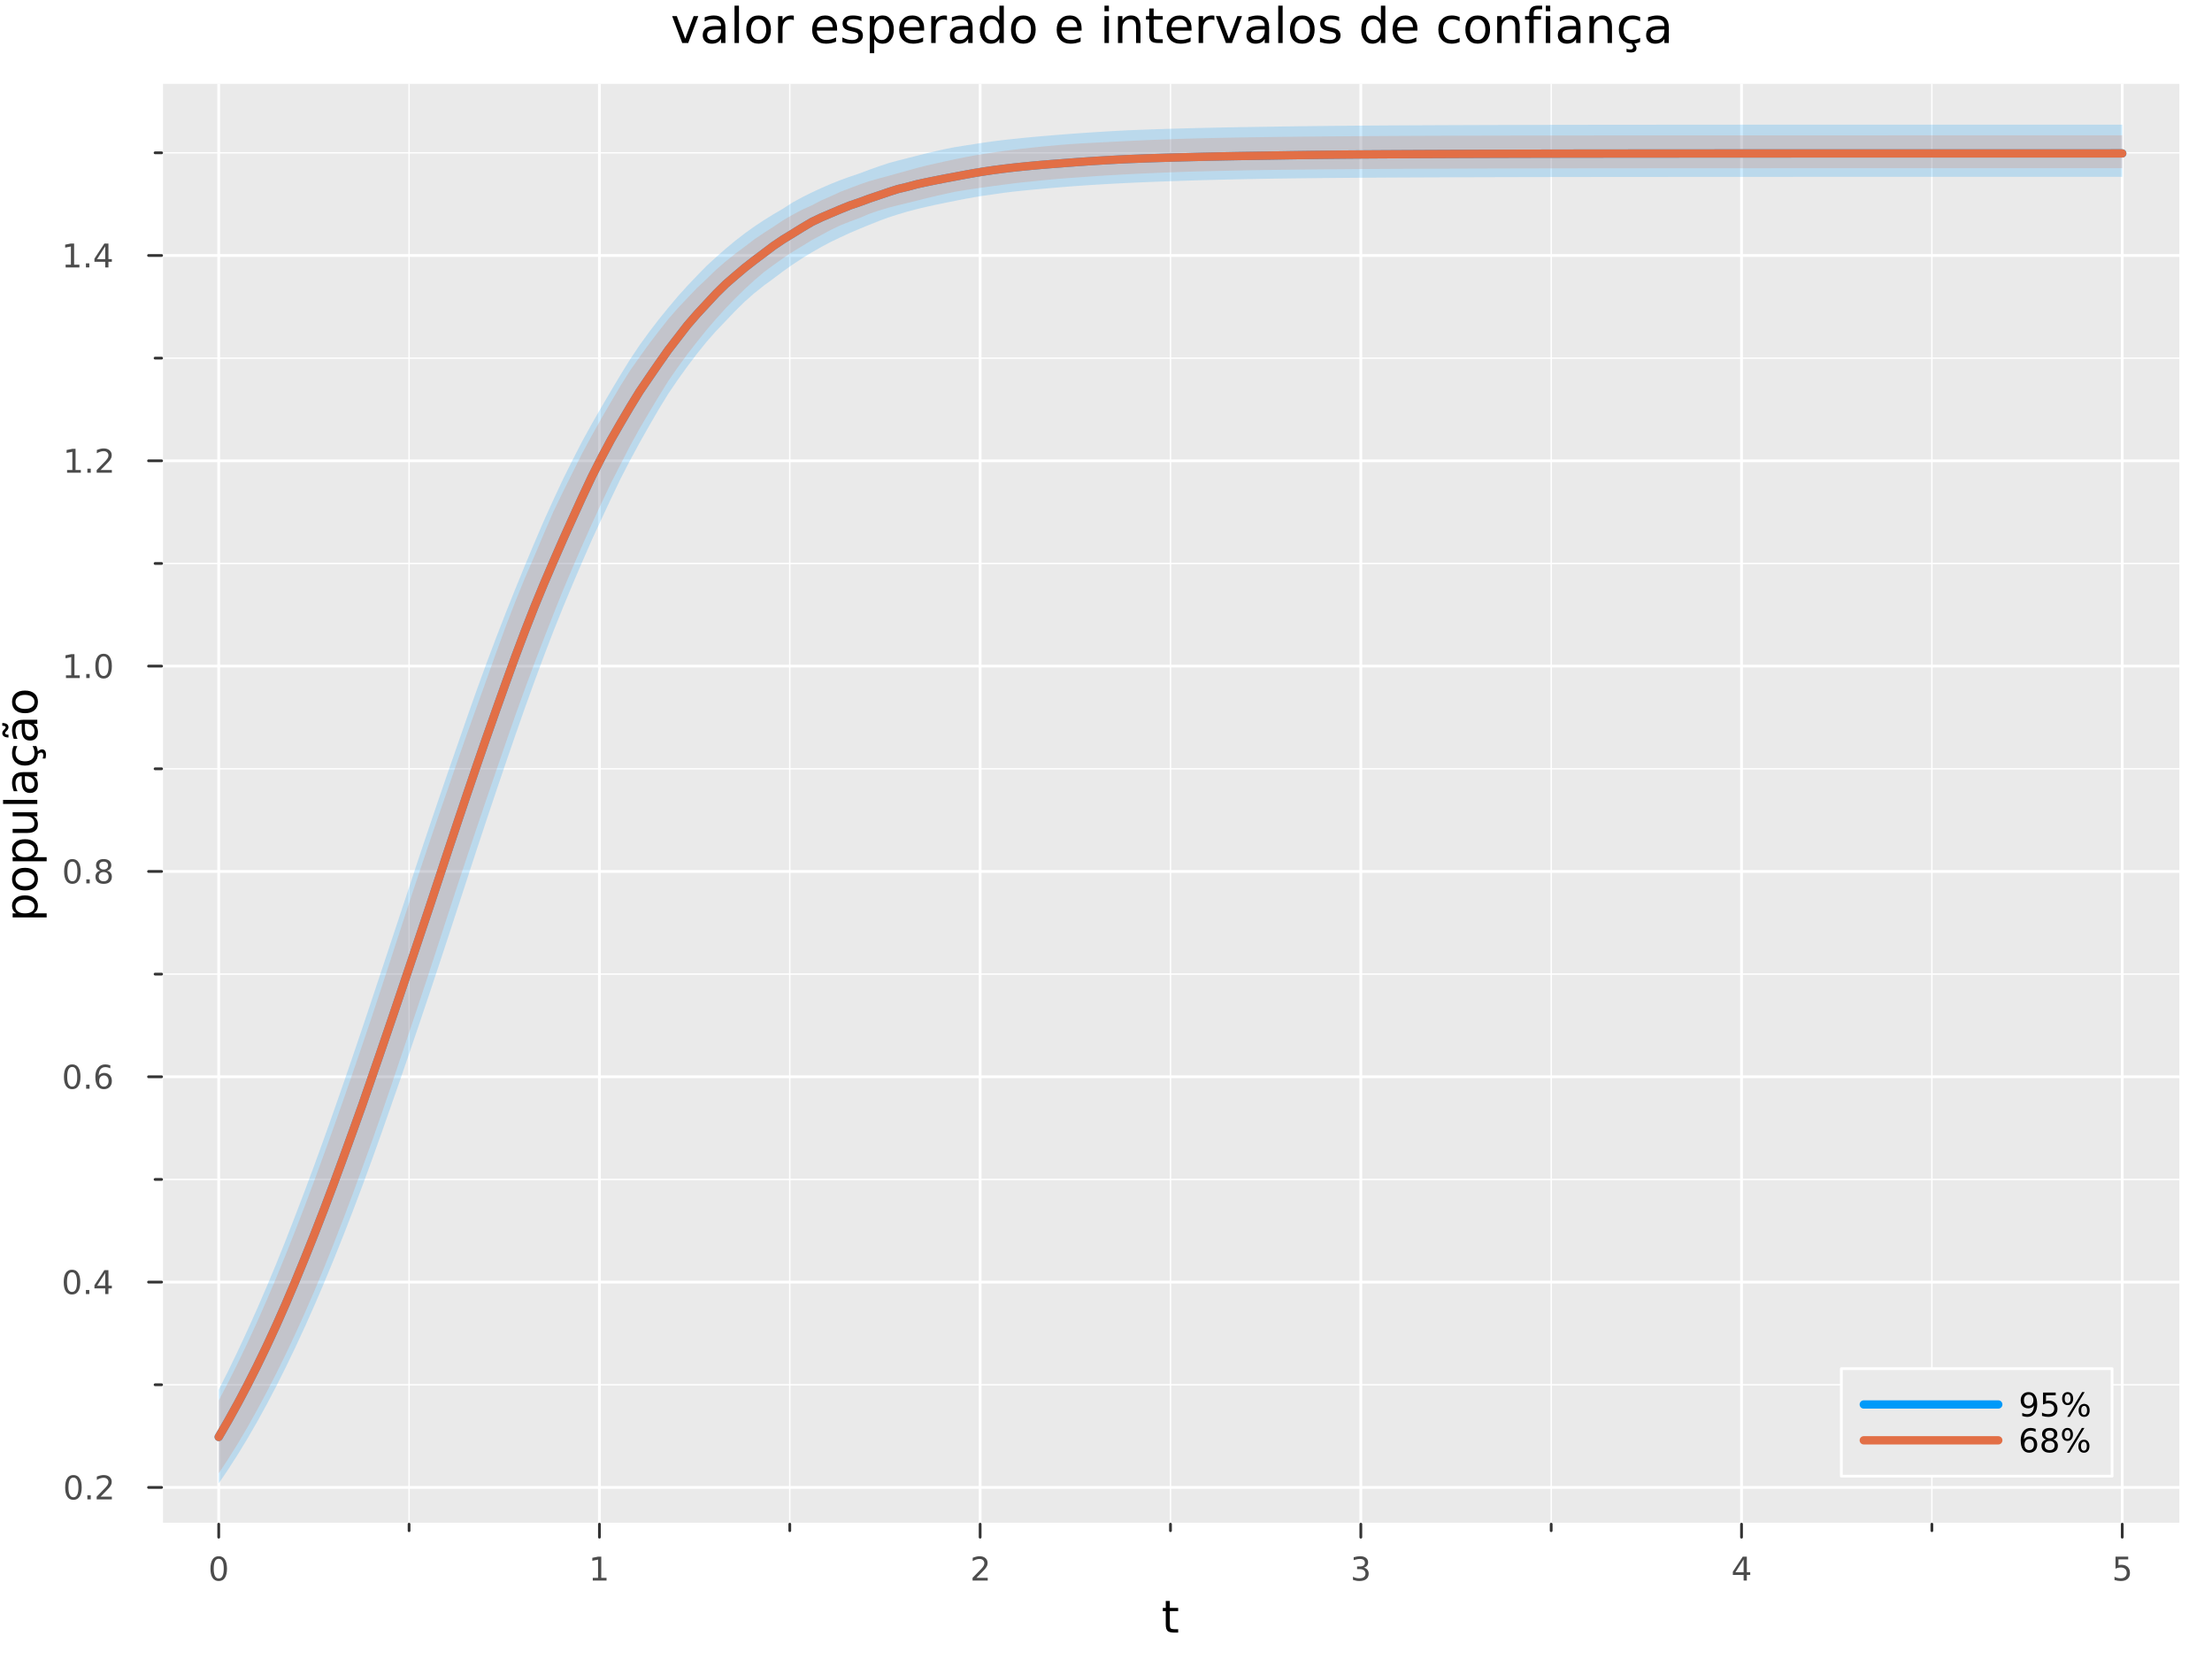 <?xml version="1.0" encoding="utf-8"?>
<svg xmlns="http://www.w3.org/2000/svg" xmlns:xlink="http://www.w3.org/1999/xlink" width="800" height="600" viewBox="0 0 3200 2400">
<rect x="0" y="0" width="3200" height="2400" fill="#808080" stroke="none"/>
<defs>
  <clipPath id="clip670">
    <rect x="0" y="0" width="3200" height="2400"/>
  </clipPath>
</defs>
<path clip-path="url(#clip670)" d="M0 2400 L3200 2400 L3200 0 L0 0  Z" fill="#ffffff" fill-rule="evenodd" fill-opacity="1"/>
<defs>
  <clipPath id="clip671">
    <rect x="640" y="0" width="2241" height="2241"/>
  </clipPath>
</defs>
<path clip-path="url(#clip670)" d="M233.806 2204.92 L3152.76 2204.92 L3152.76 121.312 L233.806 121.312  Z" fill="#eaeaea" fill-rule="evenodd" fill-opacity="1"/>
<defs>
  <clipPath id="clip672">
    <rect x="233" y="121" width="2920" height="2085"/>
  </clipPath>
</defs>
<polyline clip-path="url(#clip672)" style="stroke:#ffffff; stroke-linecap:round; stroke-linejoin:round; stroke-width:2; stroke-opacity:1; fill:none" points="591.791,2204.92 591.791,121.312 "/>
<polyline clip-path="url(#clip672)" style="stroke:#ffffff; stroke-linecap:round; stroke-linejoin:round; stroke-width:2; stroke-opacity:1; fill:none" points="1142.54,2204.92 1142.54,121.312 "/>
<polyline clip-path="url(#clip672)" style="stroke:#ffffff; stroke-linecap:round; stroke-linejoin:round; stroke-width:2; stroke-opacity:1; fill:none" points="1693.28,2204.92 1693.28,121.312 "/>
<polyline clip-path="url(#clip672)" style="stroke:#ffffff; stroke-linecap:round; stroke-linejoin:round; stroke-width:2; stroke-opacity:1; fill:none" points="2244.03,2204.92 2244.03,121.312 "/>
<polyline clip-path="url(#clip672)" style="stroke:#ffffff; stroke-linecap:round; stroke-linejoin:round; stroke-width:2; stroke-opacity:1; fill:none" points="2794.77,2204.92 2794.77,121.312 "/>
<polyline clip-path="url(#clip672)" style="stroke:#ffffff; stroke-linecap:round; stroke-linejoin:round; stroke-width:2; stroke-opacity:1; fill:none" points="233.806,2003.27 3152.76,2003.27 "/>
<polyline clip-path="url(#clip672)" style="stroke:#ffffff; stroke-linecap:round; stroke-linejoin:round; stroke-width:2; stroke-opacity:1; fill:none" points="233.806,1706.23 3152.76,1706.23 "/>
<polyline clip-path="url(#clip672)" style="stroke:#ffffff; stroke-linecap:round; stroke-linejoin:round; stroke-width:2; stroke-opacity:1; fill:none" points="233.806,1409.2 3152.76,1409.2 "/>
<polyline clip-path="url(#clip672)" style="stroke:#ffffff; stroke-linecap:round; stroke-linejoin:round; stroke-width:2; stroke-opacity:1; fill:none" points="233.806,1112.17 3152.76,1112.17 "/>
<polyline clip-path="url(#clip672)" style="stroke:#ffffff; stroke-linecap:round; stroke-linejoin:round; stroke-width:2; stroke-opacity:1; fill:none" points="233.806,815.135 3152.76,815.135 "/>
<polyline clip-path="url(#clip672)" style="stroke:#ffffff; stroke-linecap:round; stroke-linejoin:round; stroke-width:2; stroke-opacity:1; fill:none" points="233.806,518.102 3152.76,518.102 "/>
<polyline clip-path="url(#clip672)" style="stroke:#ffffff; stroke-linecap:round; stroke-linejoin:round; stroke-width:2; stroke-opacity:1; fill:none" points="233.806,221.068 3152.76,221.068 "/>
<polyline clip-path="url(#clip672)" style="stroke:#ffffff; stroke-linecap:round; stroke-linejoin:round; stroke-width:4; stroke-opacity:1; fill:none" points="316.418,2204.92 316.418,121.312 "/>
<polyline clip-path="url(#clip672)" style="stroke:#ffffff; stroke-linecap:round; stroke-linejoin:round; stroke-width:4; stroke-opacity:1; fill:none" points="867.163,2204.92 867.163,121.312 "/>
<polyline clip-path="url(#clip672)" style="stroke:#ffffff; stroke-linecap:round; stroke-linejoin:round; stroke-width:4; stroke-opacity:1; fill:none" points="1417.91,2204.92 1417.91,121.312 "/>
<polyline clip-path="url(#clip672)" style="stroke:#ffffff; stroke-linecap:round; stroke-linejoin:round; stroke-width:4; stroke-opacity:1; fill:none" points="1968.65,2204.92 1968.65,121.312 "/>
<polyline clip-path="url(#clip672)" style="stroke:#ffffff; stroke-linecap:round; stroke-linejoin:round; stroke-width:4; stroke-opacity:1; fill:none" points="2519.4,2204.92 2519.4,121.312 "/>
<polyline clip-path="url(#clip672)" style="stroke:#ffffff; stroke-linecap:round; stroke-linejoin:round; stroke-width:4; stroke-opacity:1; fill:none" points="3070.14,2204.92 3070.14,121.312 "/>
<polyline clip-path="url(#clip672)" style="stroke:#ffffff; stroke-linecap:round; stroke-linejoin:round; stroke-width:4; stroke-opacity:1; fill:none" points="233.806,2151.78 3152.76,2151.78 "/>
<polyline clip-path="url(#clip672)" style="stroke:#ffffff; stroke-linecap:round; stroke-linejoin:round; stroke-width:4; stroke-opacity:1; fill:none" points="233.806,1854.75 3152.76,1854.75 "/>
<polyline clip-path="url(#clip672)" style="stroke:#ffffff; stroke-linecap:round; stroke-linejoin:round; stroke-width:4; stroke-opacity:1; fill:none" points="233.806,1557.72 3152.76,1557.72 "/>
<polyline clip-path="url(#clip672)" style="stroke:#ffffff; stroke-linecap:round; stroke-linejoin:round; stroke-width:4; stroke-opacity:1; fill:none" points="233.806,1260.68 3152.76,1260.68 "/>
<polyline clip-path="url(#clip672)" style="stroke:#ffffff; stroke-linecap:round; stroke-linejoin:round; stroke-width:4; stroke-opacity:1; fill:none" points="233.806,963.652 3152.76,963.652 "/>
<polyline clip-path="url(#clip672)" style="stroke:#ffffff; stroke-linecap:round; stroke-linejoin:round; stroke-width:4; stroke-opacity:1; fill:none" points="233.806,666.618 3152.76,666.618 "/>
<polyline clip-path="url(#clip672)" style="stroke:#ffffff; stroke-linecap:round; stroke-linejoin:round; stroke-width:4; stroke-opacity:1; fill:none" points="233.806,369.585 3152.76,369.585 "/>
<polyline clip-path="url(#clip670)" style="stroke:#ffffff; stroke-linecap:round; stroke-linejoin:round; stroke-width:4; stroke-opacity:1; fill:none" points="233.806,2204.92 3152.76,2204.92 "/>
<polyline clip-path="url(#clip670)" style="stroke:#333333; stroke-linecap:round; stroke-linejoin:round; stroke-width:4; stroke-opacity:1; fill:none" points="316.418,2204.92 316.418,2223.82 "/>
<polyline clip-path="url(#clip670)" style="stroke:#333333; stroke-linecap:round; stroke-linejoin:round; stroke-width:4; stroke-opacity:1; fill:none" points="867.163,2204.92 867.163,2223.82 "/>
<polyline clip-path="url(#clip670)" style="stroke:#333333; stroke-linecap:round; stroke-linejoin:round; stroke-width:4; stroke-opacity:1; fill:none" points="1417.91,2204.92 1417.91,2223.82 "/>
<polyline clip-path="url(#clip670)" style="stroke:#333333; stroke-linecap:round; stroke-linejoin:round; stroke-width:4; stroke-opacity:1; fill:none" points="1968.65,2204.92 1968.65,2223.82 "/>
<polyline clip-path="url(#clip670)" style="stroke:#333333; stroke-linecap:round; stroke-linejoin:round; stroke-width:4; stroke-opacity:1; fill:none" points="2519.4,2204.92 2519.4,2223.82 "/>
<polyline clip-path="url(#clip670)" style="stroke:#333333; stroke-linecap:round; stroke-linejoin:round; stroke-width:4; stroke-opacity:1; fill:none" points="3070.14,2204.92 3070.14,2223.82 "/>
<polyline clip-path="url(#clip670)" style="stroke:#333333; stroke-linecap:round; stroke-linejoin:round; stroke-width:4; stroke-opacity:1; fill:none" points="591.791,2204.92 591.791,2214.37 "/>
<polyline clip-path="url(#clip670)" style="stroke:#333333; stroke-linecap:round; stroke-linejoin:round; stroke-width:4; stroke-opacity:1; fill:none" points="1142.54,2204.92 1142.54,2214.37 "/>
<polyline clip-path="url(#clip670)" style="stroke:#333333; stroke-linecap:round; stroke-linejoin:round; stroke-width:4; stroke-opacity:1; fill:none" points="1693.28,2204.92 1693.28,2214.37 "/>
<polyline clip-path="url(#clip670)" style="stroke:#333333; stroke-linecap:round; stroke-linejoin:round; stroke-width:4; stroke-opacity:1; fill:none" points="2244.03,2204.92 2244.03,2214.37 "/>
<polyline clip-path="url(#clip670)" style="stroke:#333333; stroke-linecap:round; stroke-linejoin:round; stroke-width:4; stroke-opacity:1; fill:none" points="2794.77,2204.92 2794.77,2214.37 "/>
<path clip-path="url(#clip670)" d="M316.418 2255.04 Q312.807 2255.04 310.978 2258.6 Q309.173 2262.14 309.173 2269.27 Q309.173 2276.38 310.978 2279.95 Q312.807 2283.49 316.418 2283.49 Q320.052 2283.49 321.858 2279.95 Q323.687 2276.38 323.687 2269.27 Q323.687 2262.14 321.858 2258.6 Q320.052 2255.04 316.418 2255.04 M316.418 2251.33 Q322.228 2251.33 325.284 2255.94 Q328.362 2260.52 328.362 2269.27 Q328.362 2278 325.284 2282.61 Q322.228 2287.19 316.418 2287.19 Q310.608 2287.19 307.529 2282.61 Q304.474 2278 304.474 2269.27 Q304.474 2260.52 307.529 2255.94 Q310.608 2251.33 316.418 2251.33 Z" fill="#4c4c4c" fill-rule="nonzero" fill-opacity="1" /><path clip-path="url(#clip670)" d="M857.545 2282.58 L865.184 2282.58 L865.184 2256.22 L856.874 2257.89 L856.874 2253.63 L865.138 2251.96 L869.814 2251.96 L869.814 2282.58 L877.453 2282.58 L877.453 2286.52 L857.545 2286.52 L857.545 2282.58 Z" fill="#4c4c4c" fill-rule="nonzero" fill-opacity="1" /><path clip-path="url(#clip670)" d="M1412.56 2282.58 L1428.88 2282.58 L1428.88 2286.52 L1406.94 2286.52 L1406.94 2282.58 Q1409.6 2279.83 1414.18 2275.2 Q1418.79 2270.55 1419.97 2269.21 Q1422.21 2266.68 1423.09 2264.95 Q1424 2263.19 1424 2261.5 Q1424 2258.74 1422.05 2257.01 Q1420.13 2255.27 1417.03 2255.27 Q1414.83 2255.27 1412.38 2256.03 Q1409.95 2256.8 1407.17 2258.35 L1407.17 2253.63 Q1409.99 2252.49 1412.45 2251.91 Q1414.9 2251.33 1416.94 2251.33 Q1422.31 2251.33 1425.5 2254.02 Q1428.7 2256.71 1428.7 2261.2 Q1428.7 2263.33 1427.89 2265.25 Q1427.1 2267.14 1424.99 2269.74 Q1424.41 2270.41 1421.31 2273.63 Q1418.21 2276.82 1412.56 2282.58 Z" fill="#4c4c4c" fill-rule="nonzero" fill-opacity="1" /><path clip-path="url(#clip670)" d="M1972.9 2267.89 Q1976.26 2268.6 1978.13 2270.87 Q1980.03 2273.14 1980.03 2276.47 Q1980.03 2281.59 1976.51 2284.39 Q1972.99 2287.19 1966.51 2287.19 Q1964.34 2287.19 1962.02 2286.75 Q1959.73 2286.33 1957.28 2285.48 L1957.28 2280.96 Q1959.22 2282.1 1961.54 2282.68 Q1963.85 2283.26 1966.37 2283.26 Q1970.77 2283.26 1973.06 2281.52 Q1975.38 2279.78 1975.38 2276.47 Q1975.38 2273.42 1973.23 2271.71 Q1971.1 2269.97 1967.28 2269.97 L1963.25 2269.97 L1963.25 2266.13 L1967.46 2266.13 Q1970.91 2266.13 1972.74 2264.76 Q1974.57 2263.37 1974.57 2260.78 Q1974.57 2258.12 1972.67 2256.71 Q1970.79 2255.27 1967.28 2255.27 Q1965.36 2255.27 1963.16 2255.69 Q1960.96 2256.1 1958.32 2256.98 L1958.32 2252.82 Q1960.98 2252.08 1963.29 2251.71 Q1965.63 2251.33 1967.69 2251.33 Q1973.02 2251.33 1976.12 2253.77 Q1979.22 2256.17 1979.22 2260.29 Q1979.22 2263.16 1977.58 2265.15 Q1975.93 2267.12 1972.9 2267.89 Z" fill="#4c4c4c" fill-rule="nonzero" fill-opacity="1" /><path clip-path="url(#clip670)" d="M2522.41 2256.03 L2510.6 2274.48 L2522.41 2274.48 L2522.41 2256.03 M2521.18 2251.96 L2527.06 2251.96 L2527.06 2274.48 L2531.99 2274.48 L2531.99 2278.37 L2527.06 2278.37 L2527.06 2286.52 L2522.41 2286.52 L2522.41 2278.37 L2506.81 2278.37 L2506.81 2273.86 L2521.18 2251.96 Z" fill="#4c4c4c" fill-rule="nonzero" fill-opacity="1" /><path clip-path="url(#clip670)" d="M3060.42 2251.96 L3078.78 2251.96 L3078.78 2255.9 L3064.7 2255.9 L3064.7 2264.37 Q3065.72 2264.02 3066.74 2263.86 Q3067.76 2263.67 3068.78 2263.67 Q3074.57 2263.67 3077.95 2266.84 Q3081.32 2270.02 3081.32 2275.43 Q3081.32 2281.01 3077.85 2284.11 Q3074.38 2287.19 3068.06 2287.19 Q3065.88 2287.19 3063.62 2286.82 Q3061.37 2286.45 3058.96 2285.71 L3058.96 2281.01 Q3061.05 2282.14 3063.27 2282.7 Q3065.49 2283.26 3067.97 2283.26 Q3071.97 2283.26 3074.31 2281.15 Q3076.65 2279.04 3076.65 2275.43 Q3076.65 2271.82 3074.31 2269.71 Q3071.97 2267.61 3067.97 2267.61 Q3066.09 2267.61 3064.22 2268.02 Q3062.37 2268.44 3060.42 2269.32 L3060.42 2251.96 Z" fill="#4c4c4c" fill-rule="nonzero" fill-opacity="1" /><path clip-path="url(#clip670)" d="M1692.34 2316.01 L1692.34 2326.14 L1704.41 2326.14 L1704.41 2330.69 L1692.34 2330.69 L1692.34 2350.04 Q1692.34 2354.4 1693.52 2355.64 Q1694.73 2356.88 1698.39 2356.88 L1704.41 2356.88 L1704.41 2361.78 L1698.39 2361.78 Q1691.61 2361.78 1689.03 2359.27 Q1686.45 2356.72 1686.45 2350.04 L1686.45 2330.69 L1682.16 2330.69 L1682.16 2326.14 L1686.45 2326.14 L1686.45 2316.01 L1692.34 2316.01 Z" fill="#000000" fill-rule="nonzero" fill-opacity="1" /><polyline clip-path="url(#clip670)" style="stroke:#ffffff; stroke-linecap:round; stroke-linejoin:round; stroke-width:4; stroke-opacity:1; fill:none" points="233.806,2204.92 233.806,121.312 "/>
<polyline clip-path="url(#clip670)" style="stroke:#333333; stroke-linecap:round; stroke-linejoin:round; stroke-width:4; stroke-opacity:1; fill:none" points="233.806,2151.78 214.909,2151.78 "/>
<polyline clip-path="url(#clip670)" style="stroke:#333333; stroke-linecap:round; stroke-linejoin:round; stroke-width:4; stroke-opacity:1; fill:none" points="233.806,1854.75 214.909,1854.75 "/>
<polyline clip-path="url(#clip670)" style="stroke:#333333; stroke-linecap:round; stroke-linejoin:round; stroke-width:4; stroke-opacity:1; fill:none" points="233.806,1557.72 214.909,1557.72 "/>
<polyline clip-path="url(#clip670)" style="stroke:#333333; stroke-linecap:round; stroke-linejoin:round; stroke-width:4; stroke-opacity:1; fill:none" points="233.806,1260.68 214.909,1260.68 "/>
<polyline clip-path="url(#clip670)" style="stroke:#333333; stroke-linecap:round; stroke-linejoin:round; stroke-width:4; stroke-opacity:1; fill:none" points="233.806,963.652 214.909,963.652 "/>
<polyline clip-path="url(#clip670)" style="stroke:#333333; stroke-linecap:round; stroke-linejoin:round; stroke-width:4; stroke-opacity:1; fill:none" points="233.806,666.618 214.909,666.618 "/>
<polyline clip-path="url(#clip670)" style="stroke:#333333; stroke-linecap:round; stroke-linejoin:round; stroke-width:4; stroke-opacity:1; fill:none" points="233.806,369.585 214.909,369.585 "/>
<polyline clip-path="url(#clip670)" style="stroke:#333333; stroke-linecap:round; stroke-linejoin:round; stroke-width:4; stroke-opacity:1; fill:none" points="233.806,2003.27 224.357,2003.27 "/>
<polyline clip-path="url(#clip670)" style="stroke:#333333; stroke-linecap:round; stroke-linejoin:round; stroke-width:4; stroke-opacity:1; fill:none" points="233.806,1706.23 224.357,1706.23 "/>
<polyline clip-path="url(#clip670)" style="stroke:#333333; stroke-linecap:round; stroke-linejoin:round; stroke-width:4; stroke-opacity:1; fill:none" points="233.806,1409.2 224.357,1409.2 "/>
<polyline clip-path="url(#clip670)" style="stroke:#333333; stroke-linecap:round; stroke-linejoin:round; stroke-width:4; stroke-opacity:1; fill:none" points="233.806,1112.17 224.357,1112.17 "/>
<polyline clip-path="url(#clip670)" style="stroke:#333333; stroke-linecap:round; stroke-linejoin:round; stroke-width:4; stroke-opacity:1; fill:none" points="233.806,815.135 224.357,815.135 "/>
<polyline clip-path="url(#clip670)" style="stroke:#333333; stroke-linecap:round; stroke-linejoin:round; stroke-width:4; stroke-opacity:1; fill:none" points="233.806,518.102 224.357,518.102 "/>
<polyline clip-path="url(#clip670)" style="stroke:#333333; stroke-linecap:round; stroke-linejoin:round; stroke-width:4; stroke-opacity:1; fill:none" points="233.806,221.068 224.357,221.068 "/>
<path clip-path="url(#clip670)" d="M106.228 2137.58 Q102.617 2137.58 100.788 2141.15 Q98.983 2144.69 98.983 2151.82 Q98.983 2158.93 100.788 2162.49 Q102.617 2166.03 106.228 2166.03 Q109.862 2166.03 111.668 2162.49 Q113.496 2158.93 113.496 2151.82 Q113.496 2144.69 111.668 2141.15 Q109.862 2137.58 106.228 2137.58 M106.228 2133.88 Q112.038 2133.88 115.094 2138.49 Q118.172 2143.07 118.172 2151.82 Q118.172 2160.55 115.094 2165.15 Q112.038 2169.74 106.228 2169.74 Q100.418 2169.74 97.339 2165.15 Q94.284 2160.55 94.284 2151.82 Q94.284 2143.07 97.339 2138.49 Q100.418 2133.88 106.228 2133.88 Z" fill="#4c4c4c" fill-rule="nonzero" fill-opacity="1" /><path clip-path="url(#clip670)" d="M126.39 2163.19 L131.274 2163.19 L131.274 2169.06 L126.39 2169.06 L126.39 2163.19 Z" fill="#4c4c4c" fill-rule="nonzero" fill-opacity="1" /><path clip-path="url(#clip670)" d="M145.487 2165.13 L161.806 2165.13 L161.806 2169.06 L139.862 2169.06 L139.862 2165.13 Q142.524 2162.38 147.107 2157.75 Q151.714 2153.09 152.894 2151.75 Q155.14 2149.23 156.019 2147.49 Q156.922 2145.73 156.922 2144.04 Q156.922 2141.29 154.978 2139.55 Q153.056 2137.81 149.954 2137.81 Q147.755 2137.81 145.302 2138.58 Q142.871 2139.34 140.093 2140.89 L140.093 2136.17 Q142.917 2135.04 145.371 2134.46 Q147.825 2133.88 149.862 2133.88 Q155.232 2133.88 158.427 2136.56 Q161.621 2139.25 161.621 2143.74 Q161.621 2145.87 160.811 2147.79 Q160.024 2149.69 157.917 2152.28 Q157.339 2152.95 154.237 2156.17 Q151.135 2159.37 145.487 2165.13 Z" fill="#4c4c4c" fill-rule="nonzero" fill-opacity="1" /><path clip-path="url(#clip670)" d="M104.145 1840.55 Q100.533 1840.55 98.705 1844.11 Q96.899 1847.66 96.899 1854.79 Q96.899 1861.89 98.705 1865.46 Q100.533 1869 104.145 1869 Q107.779 1869 109.584 1865.46 Q111.413 1861.89 111.413 1854.79 Q111.413 1847.66 109.584 1844.11 Q107.779 1840.55 104.145 1840.55 M104.145 1836.85 Q109.955 1836.85 113.01 1841.45 Q116.089 1846.04 116.089 1854.79 Q116.089 1863.51 113.01 1868.12 Q109.955 1872.7 104.145 1872.7 Q98.334 1872.7 95.256 1868.12 Q92.2 1863.51 92.2 1854.79 Q92.2 1846.04 95.256 1841.45 Q98.334 1836.85 104.145 1836.85 Z" fill="#4c4c4c" fill-rule="nonzero" fill-opacity="1" /><path clip-path="url(#clip670)" d="M124.306 1866.15 L129.191 1866.15 L129.191 1872.03 L124.306 1872.03 L124.306 1866.15 Z" fill="#4c4c4c" fill-rule="nonzero" fill-opacity="1" /><path clip-path="url(#clip670)" d="M152.223 1841.55 L140.417 1859.99 L152.223 1859.99 L152.223 1841.55 M150.996 1837.47 L156.876 1837.47 L156.876 1859.99 L161.806 1859.99 L161.806 1863.88 L156.876 1863.88 L156.876 1872.03 L152.223 1872.03 L152.223 1863.88 L136.621 1863.88 L136.621 1859.37 L150.996 1837.47 Z" fill="#4c4c4c" fill-rule="nonzero" fill-opacity="1" /><path clip-path="url(#clip670)" d="M104.469 1543.52 Q100.858 1543.52 99.029 1547.08 Q97.223 1550.62 97.223 1557.75 Q97.223 1564.86 99.029 1568.42 Q100.858 1571.97 104.469 1571.97 Q108.103 1571.97 109.908 1568.42 Q111.737 1564.86 111.737 1557.75 Q111.737 1550.62 109.908 1547.08 Q108.103 1543.52 104.469 1543.52 M104.469 1539.81 Q110.279 1539.81 113.334 1544.42 Q116.413 1549 116.413 1557.75 Q116.413 1566.48 113.334 1571.09 Q110.279 1575.67 104.469 1575.67 Q98.659 1575.67 95.58 1571.09 Q92.524 1566.48 92.524 1557.75 Q92.524 1549 95.58 1544.42 Q98.659 1539.81 104.469 1539.81 Z" fill="#4c4c4c" fill-rule="nonzero" fill-opacity="1" /><path clip-path="url(#clip670)" d="M124.631 1569.12 L129.515 1569.12 L129.515 1575 L124.631 1575 L124.631 1569.12 Z" fill="#4c4c4c" fill-rule="nonzero" fill-opacity="1" /><path clip-path="url(#clip670)" d="M150.279 1555.85 Q147.13 1555.85 145.279 1558.01 Q143.45 1560.16 143.45 1563.91 Q143.45 1567.64 145.279 1569.81 Q147.13 1571.97 150.279 1571.97 Q153.427 1571.97 155.255 1569.81 Q157.107 1567.64 157.107 1563.91 Q157.107 1560.16 155.255 1558.01 Q153.427 1555.85 150.279 1555.85 M159.561 1541.2 L159.561 1545.46 Q157.802 1544.63 155.996 1544.19 Q154.214 1543.75 152.454 1543.75 Q147.825 1543.75 145.371 1546.87 Q142.941 1550 142.593 1556.32 Q143.959 1554.3 146.019 1553.24 Q148.079 1552.15 150.556 1552.15 Q155.765 1552.15 158.774 1555.32 Q161.806 1558.47 161.806 1563.91 Q161.806 1569.23 158.658 1572.45 Q155.51 1575.67 150.279 1575.67 Q144.283 1575.67 141.112 1571.09 Q137.941 1566.48 137.941 1557.75 Q137.941 1549.56 141.83 1544.7 Q145.718 1539.81 152.269 1539.81 Q154.029 1539.81 155.811 1540.16 Q157.616 1540.51 159.561 1541.2 Z" fill="#4c4c4c" fill-rule="nonzero" fill-opacity="1" /><path clip-path="url(#clip670)" d="M104.723 1246.48 Q101.112 1246.48 99.284 1250.05 Q97.478 1253.59 97.478 1260.72 Q97.478 1267.83 99.284 1271.39 Q101.112 1274.93 104.723 1274.93 Q108.357 1274.93 110.163 1271.39 Q111.992 1267.83 111.992 1260.72 Q111.992 1253.59 110.163 1250.05 Q108.357 1246.48 104.723 1246.48 M104.723 1242.78 Q110.533 1242.78 113.589 1247.39 Q116.668 1251.97 116.668 1260.72 Q116.668 1269.45 113.589 1274.05 Q110.533 1278.64 104.723 1278.64 Q98.913 1278.64 95.834 1274.05 Q92.779 1269.45 92.779 1260.72 Q92.779 1251.97 95.834 1247.39 Q98.913 1242.78 104.723 1242.78 Z" fill="#4c4c4c" fill-rule="nonzero" fill-opacity="1" /><path clip-path="url(#clip670)" d="M124.885 1272.09 L129.769 1272.09 L129.769 1277.96 L124.885 1277.96 L124.885 1272.09 Z" fill="#4c4c4c" fill-rule="nonzero" fill-opacity="1" /><path clip-path="url(#clip670)" d="M149.954 1261.55 Q146.621 1261.55 144.7 1263.34 Q142.802 1265.12 142.802 1268.24 Q142.802 1271.37 144.7 1273.15 Q146.621 1274.93 149.954 1274.93 Q153.288 1274.93 155.209 1273.15 Q157.13 1271.34 157.13 1268.24 Q157.13 1265.12 155.209 1263.34 Q153.311 1261.55 149.954 1261.55 M145.279 1259.56 Q142.269 1258.82 140.58 1256.76 Q138.913 1254.7 138.913 1251.74 Q138.913 1247.59 141.853 1245.19 Q144.816 1242.78 149.954 1242.78 Q155.116 1242.78 158.056 1245.19 Q160.996 1247.59 160.996 1251.74 Q160.996 1254.7 159.306 1256.76 Q157.64 1258.82 154.654 1259.56 Q158.033 1260.35 159.908 1262.64 Q161.806 1264.93 161.806 1268.24 Q161.806 1273.27 158.728 1275.95 Q155.672 1278.64 149.954 1278.64 Q144.237 1278.64 141.158 1275.95 Q138.103 1273.27 138.103 1268.24 Q138.103 1264.93 140.001 1262.64 Q141.899 1260.35 145.279 1259.56 M143.566 1252.18 Q143.566 1254.86 145.232 1256.37 Q146.922 1257.87 149.954 1257.87 Q152.964 1257.87 154.654 1256.37 Q156.366 1254.86 156.366 1252.18 Q156.366 1249.49 154.654 1247.99 Q152.964 1246.48 149.954 1246.48 Q146.922 1246.48 145.232 1247.99 Q143.566 1249.49 143.566 1252.18 Z" fill="#4c4c4c" fill-rule="nonzero" fill-opacity="1" /><path clip-path="url(#clip670)" d="M95.441 976.996 L103.08 976.996 L103.08 950.631 L94.77 952.298 L94.77 948.038 L103.033 946.372 L107.709 946.372 L107.709 976.996 L115.348 976.996 L115.348 980.932 L95.441 980.932 L95.441 976.996 Z" fill="#4c4c4c" fill-rule="nonzero" fill-opacity="1" /><path clip-path="url(#clip670)" d="M124.793 975.052 L129.677 975.052 L129.677 980.932 L124.793 980.932 L124.793 975.052 Z" fill="#4c4c4c" fill-rule="nonzero" fill-opacity="1" /><path clip-path="url(#clip670)" d="M149.862 949.45 Q146.251 949.45 144.422 953.015 Q142.617 956.557 142.617 963.686 Q142.617 970.793 144.422 974.358 Q146.251 977.899 149.862 977.899 Q153.496 977.899 155.302 974.358 Q157.13 970.793 157.13 963.686 Q157.13 956.557 155.302 953.015 Q153.496 949.45 149.862 949.45 M149.862 945.747 Q155.672 945.747 158.728 950.353 Q161.806 954.936 161.806 963.686 Q161.806 972.413 158.728 977.02 Q155.672 981.603 149.862 981.603 Q144.052 981.603 140.973 977.02 Q137.918 972.413 137.918 963.686 Q137.918 954.936 140.973 950.353 Q144.052 945.747 149.862 945.747 Z" fill="#4c4c4c" fill-rule="nonzero" fill-opacity="1" /><path clip-path="url(#clip670)" d="M97.038 679.963 L104.677 679.963 L104.677 653.598 L96.367 655.264 L96.367 651.005 L104.631 649.338 L109.307 649.338 L109.307 679.963 L116.945 679.963 L116.945 683.898 L97.038 683.898 L97.038 679.963 Z" fill="#4c4c4c" fill-rule="nonzero" fill-opacity="1" /><path clip-path="url(#clip670)" d="M126.39 678.019 L131.274 678.019 L131.274 683.898 L126.39 683.898 L126.39 678.019 Z" fill="#4c4c4c" fill-rule="nonzero" fill-opacity="1" /><path clip-path="url(#clip670)" d="M145.487 679.963 L161.806 679.963 L161.806 683.898 L139.862 683.898 L139.862 679.963 Q142.524 677.209 147.107 672.579 Q151.714 667.926 152.894 666.584 Q155.14 664.06 156.019 662.324 Q156.922 660.565 156.922 658.875 Q156.922 656.121 154.978 654.385 Q153.056 652.648 149.954 652.648 Q147.755 652.648 145.302 653.412 Q142.871 654.176 140.093 655.727 L140.093 651.005 Q142.917 649.871 145.371 649.292 Q147.825 648.713 149.862 648.713 Q155.232 648.713 158.427 651.398 Q161.621 654.084 161.621 658.574 Q161.621 660.704 160.811 662.625 Q160.024 664.523 157.917 667.116 Q157.339 667.787 154.237 671.005 Q151.135 674.199 145.487 679.963 Z" fill="#4c4c4c" fill-rule="nonzero" fill-opacity="1" /><path clip-path="url(#clip670)" d="M94.955 382.93 L102.594 382.93 L102.594 356.564 L94.284 358.231 L94.284 353.972 L102.547 352.305 L107.223 352.305 L107.223 382.93 L114.862 382.93 L114.862 386.865 L94.955 386.865 L94.955 382.93 Z" fill="#4c4c4c" fill-rule="nonzero" fill-opacity="1" /><path clip-path="url(#clip670)" d="M124.306 380.985 L129.191 380.985 L129.191 386.865 L124.306 386.865 L124.306 380.985 Z" fill="#4c4c4c" fill-rule="nonzero" fill-opacity="1" /><path clip-path="url(#clip670)" d="M152.223 356.379 L140.417 374.828 L152.223 374.828 L152.223 356.379 M150.996 352.305 L156.876 352.305 L156.876 374.828 L161.806 374.828 L161.806 378.717 L156.876 378.717 L156.876 386.865 L152.223 386.865 L152.223 378.717 L136.621 378.717 L136.621 374.203 L150.996 352.305 Z" fill="#4c4c4c" fill-rule="nonzero" fill-opacity="1" /><path clip-path="url(#clip670)" d="M48.597 1321.32 L67.503 1321.32 L67.503 1327.21 L18.296 1327.21 L18.296 1321.32 L23.707 1321.32 Q20.524 1319.47 18.996 1316.67 Q17.437 1313.84 17.437 1309.93 Q17.437 1303.43 22.593 1299.39 Q27.749 1295.32 36.152 1295.32 Q44.555 1295.32 49.711 1299.39 Q54.867 1303.43 54.867 1309.93 Q54.867 1313.84 53.339 1316.67 Q51.78 1319.47 48.597 1321.32 M36.152 1301.4 Q29.691 1301.4 26.03 1304.07 Q22.338 1306.71 22.338 1311.36 Q22.338 1316 26.03 1318.68 Q29.691 1321.32 36.152 1321.32 Q42.613 1321.32 46.305 1318.68 Q49.966 1316 49.966 1311.36 Q49.966 1306.71 46.305 1304.07 Q42.613 1301.4 36.152 1301.4 Z" fill="#000000" fill-rule="nonzero" fill-opacity="1" /><path clip-path="url(#clip670)" d="M22.402 1271.79 Q22.402 1276.51 26.094 1279.24 Q29.755 1281.98 36.152 1281.98 Q42.55 1281.98 46.242 1279.27 Q49.902 1276.54 49.902 1271.79 Q49.902 1267.12 46.21 1264.38 Q42.518 1261.64 36.152 1261.64 Q29.818 1261.64 26.126 1264.38 Q22.402 1267.12 22.402 1271.79 M17.437 1271.79 Q17.437 1264.16 22.402 1259.8 Q27.367 1255.43 36.152 1255.43 Q44.905 1255.43 49.902 1259.8 Q54.867 1264.16 54.867 1271.79 Q54.867 1279.47 49.902 1283.83 Q44.905 1288.15 36.152 1288.15 Q27.367 1288.15 22.402 1283.83 Q17.437 1279.47 17.437 1271.79 Z" fill="#000000" fill-rule="nonzero" fill-opacity="1" /><path clip-path="url(#clip670)" d="M48.597 1240.06 L67.503 1240.06 L67.503 1245.95 L18.296 1245.95 L18.296 1240.06 L23.707 1240.06 Q20.524 1238.22 18.996 1235.41 Q17.437 1232.58 17.437 1228.67 Q17.437 1222.17 22.593 1218.13 Q27.749 1214.06 36.152 1214.06 Q44.555 1214.06 49.711 1218.13 Q54.867 1222.17 54.867 1228.67 Q54.867 1232.58 53.339 1235.41 Q51.78 1238.22 48.597 1240.06 M36.152 1220.14 Q29.691 1220.14 26.03 1222.81 Q22.338 1225.45 22.338 1230.1 Q22.338 1234.75 26.03 1237.42 Q29.691 1240.06 36.152 1240.06 Q42.613 1240.06 46.305 1237.42 Q49.966 1234.75 49.966 1230.1 Q49.966 1225.45 46.305 1222.81 Q42.613 1220.14 36.152 1220.14 Z" fill="#000000" fill-rule="nonzero" fill-opacity="1" /><path clip-path="url(#clip670)" d="M39.876 1204.95 L18.296 1204.95 L18.296 1199.1 L39.653 1199.1 Q44.714 1199.1 47.26 1197.12 Q49.775 1195.15 49.775 1191.2 Q49.775 1186.46 46.751 1183.72 Q43.727 1180.96 38.507 1180.96 L18.296 1180.96 L18.296 1175.1 L53.944 1175.1 L53.944 1180.96 L48.47 1180.96 Q51.716 1183.09 53.308 1185.92 Q54.867 1188.72 54.867 1192.45 Q54.867 1198.59 51.048 1201.77 Q47.228 1204.95 39.876 1204.95 M17.437 1190.22 L17.437 1190.22 Z" fill="#000000" fill-rule="nonzero" fill-opacity="1" /><path clip-path="url(#clip670)" d="M4.419 1163.04 L4.419 1157.18 L53.944 1157.18 L53.944 1163.04 L4.419 1163.04 Z" fill="#000000" fill-rule="nonzero" fill-opacity="1" /><path clip-path="url(#clip670)" d="M36.025 1128.73 Q36.025 1135.82 37.648 1138.56 Q39.271 1141.3 43.186 1141.3 Q46.305 1141.3 48.151 1139.26 Q49.966 1137.19 49.966 1133.66 Q49.966 1128.79 46.528 1125.86 Q43.059 1122.9 37.33 1122.9 L36.025 1122.9 L36.025 1128.73 M33.606 1117.04 L53.944 1117.04 L53.944 1122.9 L48.533 1122.9 Q51.78 1124.91 53.339 1127.9 Q54.867 1130.89 54.867 1135.22 Q54.867 1140.69 51.812 1143.94 Q48.724 1147.15 43.568 1147.15 Q37.553 1147.15 34.497 1143.14 Q31.441 1139.1 31.441 1131.11 L31.441 1122.9 L30.869 1122.9 Q26.826 1122.9 24.63 1125.57 Q22.402 1128.22 22.402 1133.02 Q22.402 1136.08 23.134 1138.97 Q23.866 1141.87 25.33 1144.54 L19.919 1144.54 Q18.678 1141.33 18.073 1138.31 Q17.437 1135.28 17.437 1132.42 Q17.437 1124.68 21.447 1120.86 Q25.458 1117.04 33.606 1117.04 Z" fill="#000000" fill-rule="nonzero" fill-opacity="1" /><path clip-path="url(#clip670)" d="M19.665 1079.33 L25.139 1079.33 Q23.771 1081.81 23.102 1084.32 Q22.402 1086.81 22.402 1089.35 Q22.402 1095.05 26.03 1098.2 Q29.627 1101.35 36.152 1101.35 Q42.677 1101.35 46.305 1098.2 Q49.902 1095.05 49.902 1089.35 Q49.902 1086.81 49.233 1084.32 Q48.533 1081.81 47.165 1079.33 L52.575 1079.33 Q53.721 1081.78 54.294 1084.42 Q54.867 1087.03 54.867 1089.99 Q54.867 1098.04 49.806 1102.78 Q44.746 1107.53 36.152 1107.53 Q27.431 1107.53 22.434 1102.75 Q17.437 1097.95 17.437 1089.61 Q17.437 1086.9 18.01 1084.32 Q18.551 1081.75 19.665 1079.33 M53.944 1087.6 Q55.917 1085.85 57.573 1084.99 Q59.26 1084.13 60.787 1084.13 Q63.62 1084.13 65.052 1086.04 Q66.516 1087.95 66.516 1091.71 Q66.516 1093.17 66.326 1094.57 Q66.135 1095.94 65.752 1097.31 L61.583 1097.31 Q62.124 1096.23 62.347 1095.05 Q62.602 1093.87 62.602 1092.38 Q62.602 1090.5 61.838 1089.54 Q61.074 1088.59 59.61 1088.59 Q58.655 1088.59 57.254 1089.29 Q55.886 1089.96 53.944 1091.39 L53.944 1087.6 Z" fill="#000000" fill-rule="nonzero" fill-opacity="1" /><path clip-path="url(#clip670)" d="M36.025 1052.94 Q36.025 1060.04 37.648 1062.78 Q39.271 1065.51 43.186 1065.51 Q46.305 1065.51 48.151 1063.48 Q49.966 1061.41 49.966 1057.87 Q49.966 1053.01 46.528 1050.08 Q43.059 1047.12 37.33 1047.12 L36.025 1047.12 L36.025 1052.94 M33.606 1041.26 L53.944 1041.26 L53.944 1047.12 L48.533 1047.12 Q51.78 1049.12 53.339 1052.11 Q54.867 1055.11 54.867 1059.43 Q54.867 1064.91 51.812 1068.16 Q48.724 1071.37 43.568 1071.37 Q37.553 1071.37 34.497 1067.36 Q31.441 1063.32 31.441 1055.33 L31.441 1047.12 L30.869 1047.12 Q26.826 1047.12 24.63 1049.79 Q22.402 1052.43 22.402 1057.24 Q22.402 1060.29 23.134 1063.19 Q23.866 1066.09 25.33 1068.76 L19.919 1068.76 Q18.678 1065.55 18.073 1062.52 Q17.437 1059.5 17.437 1056.63 Q17.437 1048.9 21.447 1045.08 Q25.458 1041.26 33.606 1041.26 M10.339 1056.51 L8.588 1058.32 Q7.952 1059.02 7.665 1059.56 Q7.347 1060.07 7.347 1060.48 Q7.347 1061.69 8.525 1062.27 Q9.671 1062.84 12.281 1062.9 L12.281 1066.88 Q7.984 1066.82 5.66 1065.2 Q3.305 1063.57 3.305 1060.68 Q3.305 1059.47 3.751 1058.45 Q4.196 1057.43 5.247 1056.25 L6.997 1054.44 Q7.634 1053.74 7.952 1053.23 Q8.238 1052.69 8.238 1052.27 Q8.238 1051.06 7.093 1050.49 Q5.915 1049.92 3.305 1049.85 L3.305 1045.88 Q7.602 1045.94 9.957 1047.56 Q12.281 1049.19 12.281 1052.08 Q12.281 1053.29 11.835 1054.31 Q11.389 1055.33 10.339 1056.51 Z" fill="#000000" fill-rule="nonzero" fill-opacity="1" /><path clip-path="url(#clip670)" d="M22.402 1015.38 Q22.402 1020.09 26.094 1022.83 Q29.755 1025.57 36.152 1025.57 Q42.55 1025.57 46.242 1022.86 Q49.902 1020.13 49.902 1015.38 Q49.902 1010.71 46.21 1007.97 Q42.518 1005.23 36.152 1005.23 Q29.818 1005.23 26.126 1007.97 Q22.402 1010.71 22.402 1015.38 M17.437 1015.38 Q17.437 1007.74 22.402 1003.38 Q27.367 999.024 36.152 999.024 Q44.905 999.024 49.902 1003.38 Q54.867 1007.74 54.867 1015.38 Q54.867 1023.05 49.902 1027.42 Q44.905 1031.74 36.152 1031.74 Q27.367 1031.74 22.402 1027.42 Q17.437 1023.05 17.437 1015.38 Z" fill="#000000" fill-rule="nonzero" fill-opacity="1" /><path clip-path="url(#clip670)" d="M972.365 23.319 L979.136 23.319 L991.288 55.958 L1003.44 23.319 L1010.21 23.319 L995.629 62.208 L986.948 62.208 L972.365 23.319 Z" fill="#000000" fill-rule="nonzero" fill-opacity="1" /><path clip-path="url(#clip670)" d="M1036.7 42.66 Q1028.96 42.66 1025.98 44.43 Q1022.99 46.201 1022.99 50.472 Q1022.99 53.875 1025.21 55.889 Q1027.47 57.868 1031.32 57.868 Q1036.64 57.868 1039.83 54.118 Q1043.06 50.333 1043.06 44.083 L1043.06 42.66 L1036.7 42.66 M1049.45 40.021 L1049.45 62.208 L1043.06 62.208 L1043.06 56.305 Q1040.87 59.847 1037.61 61.548 Q1034.34 63.215 1029.62 63.215 Q1023.65 63.215 1020.11 59.882 Q1016.6 56.514 1016.6 50.889 Q1016.6 44.326 1020.98 40.993 Q1025.39 37.66 1034.1 37.66 L1043.06 37.66 L1043.06 37.035 Q1043.06 32.625 1040.14 30.229 Q1037.26 27.799 1032.02 27.799 Q1028.68 27.799 1025.52 28.597 Q1022.36 29.396 1019.45 30.993 L1019.45 25.09 Q1022.95 23.736 1026.25 23.076 Q1029.55 22.382 1032.68 22.382 Q1041.11 22.382 1045.28 26.757 Q1049.45 31.132 1049.45 40.021 Z" fill="#000000" fill-rule="nonzero" fill-opacity="1" /><path clip-path="url(#clip670)" d="M1062.61 8.181 L1069 8.181 L1069 62.208 L1062.61 62.208 L1062.61 8.181 Z" fill="#000000" fill-rule="nonzero" fill-opacity="1" /><path clip-path="url(#clip670)" d="M1097.43 27.799 Q1092.29 27.799 1089.31 31.826 Q1086.32 35.819 1086.32 42.798 Q1086.32 49.778 1089.27 53.805 Q1092.26 57.798 1097.43 57.798 Q1102.54 57.798 1105.52 53.77 Q1108.51 49.743 1108.51 42.798 Q1108.51 35.889 1105.52 31.861 Q1102.54 27.799 1097.43 27.799 M1097.43 22.382 Q1105.77 22.382 1110.52 27.799 Q1115.28 33.215 1115.28 42.798 Q1115.28 52.347 1110.52 57.798 Q1105.77 63.215 1097.43 63.215 Q1089.07 63.215 1084.31 57.798 Q1079.59 52.347 1079.59 42.798 Q1079.59 33.215 1084.31 27.799 Q1089.07 22.382 1097.43 22.382 Z" fill="#000000" fill-rule="nonzero" fill-opacity="1" /><path clip-path="url(#clip670)" d="M1148.41 29.291 Q1147.33 28.666 1146.04 28.389 Q1144.79 28.076 1143.27 28.076 Q1137.85 28.076 1134.93 31.618 Q1132.05 35.125 1132.05 41.722 L1132.05 62.208 L1125.63 62.208 L1125.63 23.319 L1132.05 23.319 L1132.05 29.361 Q1134.07 25.819 1137.29 24.118 Q1140.52 22.382 1145.14 22.382 Q1145.8 22.382 1146.6 22.486 Q1147.4 22.555 1148.37 22.729 L1148.41 29.291 Z" fill="#000000" fill-rule="nonzero" fill-opacity="1" /><path clip-path="url(#clip670)" d="M1210.97 41.166 L1210.97 44.291 L1181.6 44.291 Q1182.02 50.889 1185.56 54.361 Q1189.13 57.798 1195.49 57.798 Q1199.17 57.798 1202.61 56.895 Q1206.08 55.993 1209.48 54.187 L1209.48 60.229 Q1206.04 61.687 1202.43 62.451 Q1198.82 63.215 1195.11 63.215 Q1185.8 63.215 1180.35 57.798 Q1174.93 52.382 1174.93 43.146 Q1174.93 33.597 1180.07 28.007 Q1185.25 22.382 1194 22.382 Q1201.84 22.382 1206.39 27.451 Q1210.97 32.486 1210.97 41.166 M1204.59 39.291 Q1204.52 34.048 1201.63 30.923 Q1198.79 27.799 1194.07 27.799 Q1188.72 27.799 1185.49 30.819 Q1182.29 33.84 1181.81 39.326 L1204.59 39.291 Z" fill="#000000" fill-rule="nonzero" fill-opacity="1" /><path clip-path="url(#clip670)" d="M1246.25 24.465 L1246.25 30.507 Q1243.54 29.118 1240.63 28.424 Q1237.71 27.729 1234.59 27.729 Q1229.83 27.729 1227.43 29.187 Q1225.07 30.646 1225.07 33.562 Q1225.07 35.785 1226.77 37.069 Q1228.47 38.319 1233.61 39.465 L1235.8 39.951 Q1242.61 41.41 1245.45 44.083 Q1248.34 46.722 1248.34 51.479 Q1248.34 56.895 1244.03 60.055 Q1239.76 63.215 1232.26 63.215 Q1229.13 63.215 1225.73 62.59 Q1222.36 62 1218.61 60.784 L1218.61 54.187 Q1222.16 56.028 1225.59 56.965 Q1229.03 57.868 1232.4 57.868 Q1236.91 57.868 1239.34 56.34 Q1241.77 54.778 1241.77 51.965 Q1241.77 49.361 1240 47.972 Q1238.27 46.583 1232.33 45.298 L1230.11 44.778 Q1224.17 43.528 1221.53 40.958 Q1218.89 38.354 1218.89 33.84 Q1218.89 28.354 1222.78 25.368 Q1226.67 22.382 1233.82 22.382 Q1237.36 22.382 1240.49 22.903 Q1243.61 23.424 1246.25 24.465 Z" fill="#000000" fill-rule="nonzero" fill-opacity="1" /><path clip-path="url(#clip670)" d="M1264.69 56.375 L1264.69 77 L1258.27 77 L1258.27 23.319 L1264.69 23.319 L1264.69 29.222 Q1266.7 25.75 1269.76 24.083 Q1272.85 22.382 1277.12 22.382 Q1284.2 22.382 1288.61 28.007 Q1293.06 33.632 1293.06 42.798 Q1293.06 51.965 1288.61 57.59 Q1284.2 63.215 1277.12 63.215 Q1272.85 63.215 1269.76 61.548 Q1266.7 59.847 1264.69 56.375 M1286.43 42.798 Q1286.43 35.75 1283.51 31.757 Q1280.63 27.729 1275.56 27.729 Q1270.49 27.729 1267.57 31.757 Q1264.69 35.75 1264.69 42.798 Q1264.69 49.847 1267.57 53.875 Q1270.49 57.868 1275.56 57.868 Q1280.63 57.868 1283.51 53.875 Q1286.43 49.847 1286.43 42.798 Z" fill="#000000" fill-rule="nonzero" fill-opacity="1" /><path clip-path="url(#clip670)" d="M1336.91 41.166 L1336.91 44.291 L1307.54 44.291 Q1307.95 50.889 1311.49 54.361 Q1315.07 57.798 1321.43 57.798 Q1325.11 57.798 1328.54 56.895 Q1332.02 55.993 1335.42 54.187 L1335.42 60.229 Q1331.98 61.687 1328.37 62.451 Q1324.76 63.215 1321.04 63.215 Q1311.74 63.215 1306.29 57.798 Q1300.87 52.382 1300.87 43.146 Q1300.87 33.597 1306.01 28.007 Q1311.18 22.382 1319.93 22.382 Q1327.78 22.382 1332.33 27.451 Q1336.91 32.486 1336.91 41.166 M1330.52 39.291 Q1330.45 34.048 1327.57 30.923 Q1324.72 27.799 1320 27.799 Q1314.65 27.799 1311.43 30.819 Q1308.23 33.84 1307.74 39.326 L1330.52 39.291 Z" fill="#000000" fill-rule="nonzero" fill-opacity="1" /><path clip-path="url(#clip670)" d="M1369.93 29.291 Q1368.86 28.666 1367.57 28.389 Q1366.32 28.076 1364.79 28.076 Q1359.38 28.076 1356.46 31.618 Q1353.58 35.125 1353.58 41.722 L1353.58 62.208 L1347.15 62.208 L1347.15 23.319 L1353.58 23.319 L1353.58 29.361 Q1355.59 25.819 1358.82 24.118 Q1362.05 22.382 1366.67 22.382 Q1367.33 22.382 1368.13 22.486 Q1368.93 22.555 1369.9 22.729 L1369.93 29.291 Z" fill="#000000" fill-rule="nonzero" fill-opacity="1" /><path clip-path="url(#clip670)" d="M1394.31 42.66 Q1386.56 42.66 1383.58 44.43 Q1380.59 46.201 1380.59 50.472 Q1380.59 53.875 1382.81 55.889 Q1385.07 57.868 1388.93 57.868 Q1394.24 57.868 1397.43 54.118 Q1400.66 50.333 1400.66 44.083 L1400.66 42.66 L1394.31 42.66 M1407.05 40.021 L1407.05 62.208 L1400.66 62.208 L1400.66 56.305 Q1398.47 59.847 1395.21 61.548 Q1391.95 63.215 1387.22 63.215 Q1381.25 63.215 1377.71 59.882 Q1374.2 56.514 1374.2 50.889 Q1374.2 44.326 1378.58 40.993 Q1382.99 37.66 1391.7 37.66 L1400.66 37.66 L1400.66 37.035 Q1400.66 32.625 1397.74 30.229 Q1394.86 27.799 1389.62 27.799 Q1386.29 27.799 1383.13 28.597 Q1379.97 29.396 1377.05 30.993 L1377.05 25.09 Q1380.56 23.736 1383.86 23.076 Q1387.15 22.382 1390.28 22.382 Q1398.72 22.382 1402.88 26.757 Q1407.05 31.132 1407.05 40.021 Z" fill="#000000" fill-rule="nonzero" fill-opacity="1" /><path clip-path="url(#clip670)" d="M1445.8 29.222 L1445.8 8.181 L1452.19 8.181 L1452.19 62.208 L1445.8 62.208 L1445.8 56.375 Q1443.79 59.847 1440.7 61.548 Q1437.64 63.215 1433.33 63.215 Q1426.29 63.215 1421.84 57.59 Q1417.43 51.965 1417.43 42.798 Q1417.43 33.632 1421.84 28.007 Q1426.29 22.382 1433.33 22.382 Q1437.64 22.382 1440.7 24.083 Q1443.79 25.75 1445.8 29.222 M1424.03 42.798 Q1424.03 49.847 1426.91 53.875 Q1429.83 57.868 1434.9 57.868 Q1439.97 57.868 1442.88 53.875 Q1445.8 49.847 1445.8 42.798 Q1445.8 35.75 1442.88 31.757 Q1439.97 27.729 1434.9 27.729 Q1429.83 27.729 1426.91 31.757 Q1424.03 35.75 1424.03 42.798 Z" fill="#000000" fill-rule="nonzero" fill-opacity="1" /><path clip-path="url(#clip670)" d="M1480.42 27.799 Q1475.28 27.799 1472.29 31.826 Q1469.31 35.819 1469.31 42.798 Q1469.31 49.778 1472.26 53.805 Q1475.24 57.798 1480.42 57.798 Q1485.52 57.798 1488.51 53.77 Q1491.49 49.743 1491.49 42.798 Q1491.49 35.889 1488.51 31.861 Q1485.52 27.799 1480.42 27.799 M1480.42 22.382 Q1488.75 22.382 1493.51 27.799 Q1498.26 33.215 1498.26 42.798 Q1498.26 52.347 1493.51 57.798 Q1488.75 63.215 1480.42 63.215 Q1472.05 63.215 1467.29 57.798 Q1462.57 52.347 1462.57 42.798 Q1462.57 33.215 1467.29 27.799 Q1472.05 22.382 1480.42 22.382 Z" fill="#000000" fill-rule="nonzero" fill-opacity="1" /><path clip-path="url(#clip670)" d="M1564.72 41.166 L1564.72 44.291 L1535.35 44.291 Q1535.76 50.889 1539.31 54.361 Q1542.88 57.798 1549.24 57.798 Q1552.92 57.798 1556.35 56.895 Q1559.83 55.993 1563.23 54.187 L1563.23 60.229 Q1559.79 61.687 1556.18 62.451 Q1552.57 63.215 1548.85 63.215 Q1539.55 63.215 1534.1 57.798 Q1528.68 52.382 1528.68 43.146 Q1528.68 33.597 1533.82 28.007 Q1538.99 22.382 1547.74 22.382 Q1555.59 22.382 1560.14 27.451 Q1564.72 32.486 1564.72 41.166 M1558.33 39.291 Q1558.26 34.048 1555.38 30.923 Q1552.54 27.799 1547.81 27.799 Q1542.47 27.799 1539.24 30.819 Q1536.04 33.84 1535.56 39.326 L1558.33 39.291 Z" fill="#000000" fill-rule="nonzero" fill-opacity="1" /><path clip-path="url(#clip670)" d="M1597.81 23.319 L1604.2 23.319 L1604.2 62.208 L1597.81 62.208 L1597.81 23.319 M1597.81 8.181 L1604.2 8.181 L1604.2 16.271 L1597.81 16.271 L1597.81 8.181 Z" fill="#000000" fill-rule="nonzero" fill-opacity="1" /><path clip-path="url(#clip670)" d="M1649.9 38.736 L1649.9 62.208 L1643.51 62.208 L1643.51 38.944 Q1643.51 33.423 1641.35 30.68 Q1639.2 27.937 1634.9 27.937 Q1629.72 27.937 1626.74 31.236 Q1623.75 34.535 1623.75 40.229 L1623.75 62.208 L1617.33 62.208 L1617.33 23.319 L1623.75 23.319 L1623.75 29.361 Q1626.04 25.854 1629.13 24.118 Q1632.26 22.382 1636.32 22.382 Q1643.02 22.382 1646.46 26.549 Q1649.9 30.68 1649.9 38.736 Z" fill="#000000" fill-rule="nonzero" fill-opacity="1" /><path clip-path="url(#clip670)" d="M1668.96 12.278 L1668.96 23.319 L1682.12 23.319 L1682.12 28.285 L1668.96 28.285 L1668.96 49.396 Q1668.96 54.153 1670.24 55.507 Q1671.56 56.861 1675.56 56.861 L1682.12 56.861 L1682.12 62.208 L1675.56 62.208 Q1668.16 62.208 1665.35 59.465 Q1662.53 56.687 1662.53 49.396 L1662.53 28.285 L1657.85 28.285 L1657.85 23.319 L1662.53 23.319 L1662.53 12.278 L1668.96 12.278 Z" fill="#000000" fill-rule="nonzero" fill-opacity="1" /><path clip-path="url(#clip670)" d="M1723.78 41.166 L1723.78 44.291 L1694.41 44.291 Q1694.83 50.889 1698.37 54.361 Q1701.94 57.798 1708.3 57.798 Q1711.98 57.798 1715.42 56.895 Q1718.89 55.993 1722.29 54.187 L1722.29 60.229 Q1718.85 61.687 1715.24 62.451 Q1711.63 63.215 1707.92 63.215 Q1698.61 63.215 1693.16 57.798 Q1687.74 52.382 1687.74 43.146 Q1687.74 33.597 1692.88 28.007 Q1698.06 22.382 1706.81 22.382 Q1714.65 22.382 1719.2 27.451 Q1723.78 32.486 1723.78 41.166 M1717.4 39.291 Q1717.33 34.048 1714.44 30.923 Q1711.6 27.799 1706.87 27.799 Q1701.53 27.799 1698.3 30.819 Q1695.1 33.84 1694.62 39.326 L1717.4 39.291 Z" fill="#000000" fill-rule="nonzero" fill-opacity="1" /><path clip-path="url(#clip670)" d="M1756.81 29.291 Q1755.73 28.666 1754.44 28.389 Q1753.19 28.076 1751.67 28.076 Q1746.25 28.076 1743.33 31.618 Q1740.45 35.125 1740.45 41.722 L1740.45 62.208 L1734.03 62.208 L1734.03 23.319 L1740.45 23.319 L1740.45 29.361 Q1742.46 25.819 1745.69 24.118 Q1748.92 22.382 1753.54 22.382 Q1754.2 22.382 1755 22.486 Q1755.8 22.555 1756.77 22.729 L1756.81 29.291 Z" fill="#000000" fill-rule="nonzero" fill-opacity="1" /><path clip-path="url(#clip670)" d="M1758.92 23.319 L1765.69 23.319 L1777.85 55.958 L1790 23.319 L1796.77 23.319 L1782.19 62.208 L1773.51 62.208 L1758.92 23.319 Z" fill="#000000" fill-rule="nonzero" fill-opacity="1" /><path clip-path="url(#clip670)" d="M1823.26 42.66 Q1815.52 42.66 1812.53 44.43 Q1809.55 46.201 1809.55 50.472 Q1809.55 53.875 1811.77 55.889 Q1814.03 57.868 1817.88 57.868 Q1823.19 57.868 1826.39 54.118 Q1829.62 50.333 1829.62 44.083 L1829.62 42.66 L1823.26 42.66 M1836.01 40.021 L1836.01 62.208 L1829.62 62.208 L1829.62 56.305 Q1827.43 59.847 1824.17 61.548 Q1820.9 63.215 1816.18 63.215 Q1810.21 63.215 1806.67 59.882 Q1803.16 56.514 1803.16 50.889 Q1803.16 44.326 1807.53 40.993 Q1811.94 37.66 1820.66 37.66 L1829.62 37.66 L1829.62 37.035 Q1829.62 32.625 1826.7 30.229 Q1823.82 27.799 1818.58 27.799 Q1815.24 27.799 1812.08 28.597 Q1808.92 29.396 1806.01 30.993 L1806.01 25.09 Q1809.51 23.736 1812.81 23.076 Q1816.11 22.382 1819.24 22.382 Q1827.67 22.382 1831.84 26.757 Q1836.01 31.132 1836.01 40.021 Z" fill="#000000" fill-rule="nonzero" fill-opacity="1" /><path clip-path="url(#clip670)" d="M1849.17 8.181 L1855.55 8.181 L1855.55 62.208 L1849.17 62.208 L1849.17 8.181 Z" fill="#000000" fill-rule="nonzero" fill-opacity="1" /><path clip-path="url(#clip670)" d="M1883.99 27.799 Q1878.85 27.799 1875.87 31.826 Q1872.88 35.819 1872.88 42.798 Q1872.88 49.778 1875.83 53.805 Q1878.82 57.798 1883.99 57.798 Q1889.1 57.798 1892.08 53.77 Q1895.07 49.743 1895.07 42.798 Q1895.07 35.889 1892.08 31.861 Q1889.1 27.799 1883.99 27.799 M1883.99 22.382 Q1892.33 22.382 1897.08 27.799 Q1901.84 33.215 1901.84 42.798 Q1901.84 52.347 1897.08 57.798 Q1892.33 63.215 1883.99 63.215 Q1875.62 63.215 1870.87 57.798 Q1866.14 52.347 1866.14 42.798 Q1866.14 33.215 1870.87 27.799 Q1875.62 22.382 1883.99 22.382 Z" fill="#000000" fill-rule="nonzero" fill-opacity="1" /><path clip-path="url(#clip670)" d="M1937.22 24.465 L1937.22 30.507 Q1934.51 29.118 1931.6 28.424 Q1928.68 27.729 1925.55 27.729 Q1920.8 27.729 1918.4 29.187 Q1916.04 30.646 1916.04 33.562 Q1916.04 35.785 1917.74 37.069 Q1919.44 38.319 1924.58 39.465 L1926.77 39.951 Q1933.57 41.41 1936.42 44.083 Q1939.3 46.722 1939.3 51.479 Q1939.3 56.895 1935 60.055 Q1930.73 63.215 1923.23 63.215 Q1920.1 63.215 1916.7 62.59 Q1913.33 62 1909.58 60.784 L1909.58 54.187 Q1913.12 56.028 1916.56 56.965 Q1920 57.868 1923.37 57.868 Q1927.88 57.868 1930.31 56.34 Q1932.74 54.778 1932.74 51.965 Q1932.74 49.361 1930.97 47.972 Q1929.23 46.583 1923.3 45.298 L1921.08 44.778 Q1915.14 43.528 1912.5 40.958 Q1909.86 38.354 1909.86 33.84 Q1909.86 28.354 1913.75 25.368 Q1917.64 22.382 1924.79 22.382 Q1928.33 22.382 1931.46 22.903 Q1934.58 23.424 1937.22 24.465 Z" fill="#000000" fill-rule="nonzero" fill-opacity="1" /><path clip-path="url(#clip670)" d="M1997.67 29.222 L1997.67 8.181 L2004.06 8.181 L2004.06 62.208 L1997.67 62.208 L1997.67 56.375 Q1995.66 59.847 1992.57 61.548 Q1989.51 63.215 1985.21 63.215 Q1978.16 63.215 1973.71 57.59 Q1969.3 51.965 1969.3 42.798 Q1969.3 33.632 1973.71 28.007 Q1978.16 22.382 1985.21 22.382 Q1989.51 22.382 1992.57 24.083 Q1995.66 25.75 1997.67 29.222 M1975.9 42.798 Q1975.9 49.847 1978.78 53.875 Q1981.7 57.868 1986.77 57.868 Q1991.84 57.868 1994.76 53.875 Q1997.67 49.847 1997.67 42.798 Q1997.67 35.75 1994.76 31.757 Q1991.84 27.729 1986.77 27.729 Q1981.7 27.729 1978.78 31.757 Q1975.9 35.75 1975.9 42.798 Z" fill="#000000" fill-rule="nonzero" fill-opacity="1" /><path clip-path="url(#clip670)" d="M2050.48 41.166 L2050.48 44.291 L2021.11 44.291 Q2021.53 50.889 2025.07 54.361 Q2028.64 57.798 2035 57.798 Q2038.68 57.798 2042.12 56.895 Q2045.59 55.993 2048.99 54.187 L2048.99 60.229 Q2045.55 61.687 2041.94 62.451 Q2038.33 63.215 2034.62 63.215 Q2025.31 63.215 2019.86 57.798 Q2014.44 52.382 2014.44 43.146 Q2014.44 33.597 2019.58 28.007 Q2024.76 22.382 2033.5 22.382 Q2041.35 22.382 2045.9 27.451 Q2050.48 32.486 2050.48 41.166 M2044.1 39.291 Q2044.03 34.048 2041.14 30.923 Q2038.3 27.799 2033.57 27.799 Q2028.23 27.799 2025 30.819 Q2021.8 33.84 2021.32 39.326 L2044.1 39.291 Z" fill="#000000" fill-rule="nonzero" fill-opacity="1" /><path clip-path="url(#clip670)" d="M2111.56 24.812 L2111.56 30.785 Q2108.85 29.291 2106.11 28.562 Q2103.4 27.799 2100.62 27.799 Q2094.41 27.799 2090.97 31.757 Q2087.53 35.68 2087.53 42.798 Q2087.53 49.916 2090.97 53.875 Q2094.41 57.798 2100.62 57.798 Q2103.4 57.798 2106.11 57.069 Q2108.85 56.305 2111.56 54.812 L2111.56 60.715 Q2108.89 61.965 2106 62.59 Q2103.16 63.215 2099.93 63.215 Q2091.14 63.215 2085.97 57.694 Q2080.8 52.173 2080.8 42.798 Q2080.8 33.285 2086 27.833 Q2091.25 22.382 2100.34 22.382 Q2103.3 22.382 2106.11 23.007 Q2108.92 23.597 2111.56 24.812 Z" fill="#000000" fill-rule="nonzero" fill-opacity="1" /><path clip-path="url(#clip670)" d="M2137.74 27.799 Q2132.6 27.799 2129.62 31.826 Q2126.63 35.819 2126.63 42.798 Q2126.63 49.778 2129.58 53.805 Q2132.57 57.798 2137.74 57.798 Q2142.84 57.798 2145.83 53.77 Q2148.82 49.743 2148.82 42.798 Q2148.82 35.889 2145.83 31.861 Q2142.84 27.799 2137.74 27.799 M2137.74 22.382 Q2146.07 22.382 2150.83 27.799 Q2155.59 33.215 2155.59 42.798 Q2155.59 52.347 2150.83 57.798 Q2146.07 63.215 2137.74 63.215 Q2129.37 63.215 2124.62 57.798 Q2119.89 52.347 2119.89 42.798 Q2119.89 33.215 2124.62 27.799 Q2129.37 22.382 2137.74 22.382 Z" fill="#000000" fill-rule="nonzero" fill-opacity="1" /><path clip-path="url(#clip670)" d="M2198.5 38.736 L2198.5 62.208 L2192.12 62.208 L2192.12 38.944 Q2192.12 33.423 2189.96 30.68 Q2187.81 27.937 2183.5 27.937 Q2178.33 27.937 2175.34 31.236 Q2172.36 34.535 2172.36 40.229 L2172.36 62.208 L2165.93 62.208 L2165.93 23.319 L2172.36 23.319 L2172.36 29.361 Q2174.65 25.854 2177.74 24.118 Q2180.87 22.382 2184.93 22.382 Q2191.63 22.382 2195.07 26.549 Q2198.5 30.68 2198.5 38.736 Z" fill="#000000" fill-rule="nonzero" fill-opacity="1" /><path clip-path="url(#clip670)" d="M2230.93 8.181 L2230.93 13.493 L2224.82 13.493 Q2221.39 13.493 2220.03 14.882 Q2218.71 16.271 2218.71 19.882 L2218.71 23.319 L2229.23 23.319 L2229.23 28.285 L2218.71 28.285 L2218.71 62.208 L2212.29 62.208 L2212.29 28.285 L2206.18 28.285 L2206.18 23.319 L2212.29 23.319 L2212.29 20.611 Q2212.29 14.118 2215.31 11.167 Q2218.33 8.181 2224.89 8.181 L2230.93 8.181 Z" fill="#000000" fill-rule="nonzero" fill-opacity="1" /><path clip-path="url(#clip670)" d="M2236.28 23.319 L2242.67 23.319 L2242.67 62.208 L2236.28 62.208 L2236.28 23.319 M2236.28 8.181 L2242.67 8.181 L2242.67 16.271 L2236.28 16.271 L2236.28 8.181 Z" fill="#000000" fill-rule="nonzero" fill-opacity="1" /><path clip-path="url(#clip670)" d="M2273.71 42.66 Q2265.97 42.66 2262.98 44.43 Q2260 46.201 2260 50.472 Q2260 53.875 2262.22 55.889 Q2264.48 57.868 2268.33 57.868 Q2273.64 57.868 2276.84 54.118 Q2280.07 50.333 2280.07 44.083 L2280.07 42.66 L2273.71 42.66 M2286.45 40.021 L2286.45 62.208 L2280.07 62.208 L2280.07 56.305 Q2277.88 59.847 2274.61 61.548 Q2271.35 63.215 2266.63 63.215 Q2260.66 63.215 2257.11 59.882 Q2253.61 56.514 2253.61 50.889 Q2253.61 44.326 2257.98 40.993 Q2262.39 37.66 2271.11 37.66 L2280.07 37.66 L2280.07 37.035 Q2280.07 32.625 2277.15 30.229 Q2274.27 27.799 2269.02 27.799 Q2265.69 27.799 2262.53 28.597 Q2259.37 29.396 2256.46 30.993 L2256.46 25.09 Q2259.96 23.736 2263.26 23.076 Q2266.56 22.382 2269.68 22.382 Q2278.12 22.382 2282.29 26.757 Q2286.45 31.132 2286.45 40.021 Z" fill="#000000" fill-rule="nonzero" fill-opacity="1" /><path clip-path="url(#clip670)" d="M2331.94 38.736 L2331.94 62.208 L2325.55 62.208 L2325.55 38.944 Q2325.55 33.423 2323.4 30.68 Q2321.25 27.937 2316.94 27.937 Q2311.77 27.937 2308.78 31.236 Q2305.8 34.535 2305.8 40.229 L2305.8 62.208 L2299.37 62.208 L2299.37 23.319 L2305.8 23.319 L2305.8 29.361 Q2308.09 25.854 2311.18 24.118 Q2314.3 22.382 2318.36 22.382 Q2325.07 22.382 2328.5 26.549 Q2331.94 30.68 2331.94 38.736 Z" fill="#000000" fill-rule="nonzero" fill-opacity="1" /><path clip-path="url(#clip670)" d="M2372.67 24.812 L2372.67 30.785 Q2369.96 29.291 2367.22 28.562 Q2364.51 27.799 2361.73 27.799 Q2355.52 27.799 2352.08 31.757 Q2348.64 35.68 2348.64 42.798 Q2348.64 49.916 2352.08 53.875 Q2355.52 57.798 2361.73 57.798 Q2364.51 57.798 2367.22 57.069 Q2369.96 56.305 2372.67 54.812 L2372.67 60.715 Q2370 61.965 2367.11 62.59 Q2364.27 63.215 2361.04 63.215 Q2352.25 63.215 2347.08 57.694 Q2341.91 52.173 2341.91 42.798 Q2341.91 33.285 2347.11 27.833 Q2352.36 22.382 2361.45 22.382 Q2364.41 22.382 2367.22 23.007 Q2370.03 23.597 2372.67 24.812 M2363.64 62.208 Q2365.55 64.361 2366.49 66.166 Q2367.43 68.007 2367.43 69.673 Q2367.43 72.763 2365.34 74.326 Q2363.26 75.923 2359.16 75.923 Q2357.57 75.923 2356.04 75.715 Q2354.54 75.507 2353.05 75.09 L2353.05 70.541 Q2354.23 71.132 2355.52 71.375 Q2356.8 71.652 2358.43 71.652 Q2360.48 71.652 2361.52 70.819 Q2362.57 69.986 2362.57 68.388 Q2362.57 67.347 2361.8 65.819 Q2361.07 64.326 2359.51 62.208 L2363.64 62.208 Z" fill="#000000" fill-rule="nonzero" fill-opacity="1" /><path clip-path="url(#clip670)" d="M2401.45 42.66 Q2393.71 42.66 2390.73 44.43 Q2387.74 46.201 2387.74 50.472 Q2387.74 53.875 2389.96 55.889 Q2392.22 57.868 2396.07 57.868 Q2401.38 57.868 2404.58 54.118 Q2407.81 50.333 2407.81 44.083 L2407.81 42.66 L2401.45 42.66 M2414.2 40.021 L2414.2 62.208 L2407.81 62.208 L2407.81 56.305 Q2405.62 59.847 2402.36 61.548 Q2399.09 63.215 2394.37 63.215 Q2388.4 63.215 2384.86 59.882 Q2381.35 56.514 2381.35 50.889 Q2381.35 44.326 2385.73 40.993 Q2390.13 37.66 2398.85 37.66 L2407.81 37.66 L2407.81 37.035 Q2407.81 32.625 2404.89 30.229 Q2402.01 27.799 2396.77 27.799 Q2393.43 27.799 2390.27 28.597 Q2387.11 29.396 2384.2 30.993 L2384.2 25.09 Q2387.7 23.736 2391 23.076 Q2394.3 22.382 2397.43 22.382 Q2405.86 22.382 2410.03 26.757 Q2414.2 31.132 2414.2 40.021 Z" fill="#000000" fill-rule="nonzero" fill-opacity="1" /><path clip-path="url(#clip672)" d="M316.418 2145.95 L330.256 2125.56 L344.094 2103.99 L357.932 2081.26 L371.769 2057.35 L385.607 2032.21 L399.445 2005.84 L413.283 1978.22 L427.121 1949.54 L440.958 1919.68 L454.796 1888.62 L468.634 1856.36 L482.472 1822.95 L496.31 1788.42 L510.148 1752.81 L523.985 1716.18 L537.823 1678.6 L551.661 1639.96 L565.499 1600.49 L579.337 1560.89 L593.174 1520.59 L607.012 1479.83 L620.85 1438.69 L634.688 1397.1 L648.526 1355.04 L662.364 1312.71 L676.201 1270.27 L690.039 1227.98 L703.877 1186.2 L717.715 1144.93 L731.553 1104.16 L745.39 1064 L759.228 1024.54 L773.066 986.149 L786.904 948.973 L800.742 912.882 L814.58 878.487 L828.417 845.219 L842.255 812.963 L856.093 781.253 L869.931 751.372 L883.769 721.732 L897.606 692.89 L911.444 666.013 L925.282 640.534 L939.12 616.045 L952.958 592.178 L966.796 569.614 L980.633 549.244 L994.471 530.017 L1008.31 511.739 L1022.15 494.562 L1035.98 478.874 L1049.82 464.362 L1063.66 449.909 L1077.5 436.248 L1091.34 424.082 L1105.17 413.047 L1119.01 402.924 L1132.85 392.487 L1146.69 382.714 L1160.53 373.636 L1174.36 365.144 L1188.2 357.246 L1202.04 349.884 L1215.88 343.269 L1229.71 336.876 L1243.55 330.989 L1257.39 325.289 L1271.23 319.755 L1285.07 314.681 L1298.9 310.188 L1312.74 306.092 L1326.58 302.448 L1340.42 299.191 L1354.25 296.1 L1368.09 293.248 L1381.93 290.488 L1395.77 287.767 L1409.61 285.297 L1423.44 283.021 L1437.28 281.105 L1451.12 279.088 L1464.96 277.362 L1478.79 275.889 L1492.63 274.525 L1506.47 273.273 L1520.31 272.04 L1534.15 270.868 L1547.98 269.777 L1561.82 268.757 L1575.66 267.803 L1589.5 266.938 L1603.34 266.134 L1617.17 265.386 L1631.01 264.692 L1644.85 264.049 L1658.69 263.453 L1672.52 262.902 L1686.36 262.392 L1700.2 261.918 L1714.04 261.436 L1727.88 260.989 L1741.71 260.576 L1755.55 260.208 L1769.39 259.868 L1783.23 259.551 L1797.06 259.255 L1810.9 258.978 L1824.74 258.719 L1838.58 258.496 L1852.42 258.298 L1866.25 258.114 L1880.09 257.942 L1893.93 257.784 L1907.77 257.637 L1921.61 257.502 L1935.44 257.378 L1949.28 257.264 L1963.12 257.16 L1976.96 257.065 L1990.79 256.978 L2004.63 256.899 L2018.47 256.826 L2032.31 256.759 L2046.15 256.698 L2059.98 256.641 L2073.82 256.587 L2087.66 256.535 L2101.5 256.486 L2115.33 256.439 L2129.17 256.395 L2143.01 256.354 L2156.85 256.314 L2170.69 256.277 L2184.52 256.243 L2198.36 256.211 L2212.2 256.181 L2226.04 256.153 L2239.87 256.128 L2253.71 256.105 L2267.55 256.084 L2281.39 256.065 L2295.23 256.048 L2309.06 256.033 L2322.9 256.02 L2336.74 256.007 L2350.58 255.996 L2364.42 255.987 L2378.25 255.978 L2392.09 255.969 L2405.93 255.961 L2419.77 255.954 L2433.6 255.946 L2447.44 255.939 L2461.28 255.932 L2475.12 255.925 L2488.96 255.919 L2502.79 255.912 L2516.63 255.906 L2530.47 255.899 L2544.31 255.893 L2558.14 255.887 L2571.98 255.882 L2585.82 255.876 L2599.66 255.872 L2613.5 255.868 L2627.33 255.864 L2641.17 255.861 L2655.01 255.858 L2668.85 255.856 L2682.69 255.854 L2696.52 255.852 L2710.36 255.851 L2724.2 255.85 L2738.04 255.85 L2751.87 255.85 L2765.71 255.85 L2779.55 255.85 L2793.39 255.85 L2807.23 255.851 L2821.06 255.851 L2834.9 255.851 L2848.74 255.851 L2862.58 255.851 L2876.41 255.85 L2890.25 255.85 L2904.09 255.849 L2917.93 255.849 L2931.77 255.849 L2945.6 255.848 L2959.44 255.848 L2973.28 255.847 L2987.12 255.847 L3000.96 255.846 L3014.79 255.845 L3028.63 255.844 L3042.47 255.843 L3056.31 255.843 L3070.14 255.842 L3070.14 180.282 L3056.31 180.283 L3042.47 180.283 L3028.63 180.284 L3014.79 180.285 L3000.96 180.286 L2987.12 180.287 L2973.28 180.288 L2959.44 180.289 L2945.6 180.29 L2931.77 180.291 L2917.93 180.292 L2904.09 180.294 L2890.25 180.295 L2876.41 180.297 L2862.58 180.299 L2848.74 180.3 L2834.9 180.3 L2821.06 180.3 L2807.23 180.3 L2793.39 180.299 L2779.55 180.299 L2765.71 180.298 L2751.87 180.297 L2738.04 180.296 L2724.2 180.296 L2710.36 180.296 L2696.52 180.296 L2682.69 180.297 L2668.85 180.298 L2655.01 180.3 L2641.17 180.302 L2627.33 180.305 L2613.5 180.308 L2599.66 180.313 L2585.82 180.317 L2571.98 180.323 L2558.14 180.329 L2544.31 180.335 L2530.47 180.343 L2516.63 180.351 L2502.79 180.359 L2488.96 180.368 L2475.12 180.377 L2461.28 180.387 L2447.44 180.397 L2433.6 180.407 L2419.77 180.418 L2405.93 180.428 L2392.09 180.438 L2378.25 180.447 L2364.42 180.458 L2350.58 180.469 L2336.74 180.48 L2322.9 180.493 L2309.06 180.508 L2295.23 180.524 L2281.39 180.542 L2267.55 180.562 L2253.71 180.585 L2239.87 180.609 L2226.04 180.635 L2212.2 180.664 L2198.36 180.696 L2184.52 180.732 L2170.69 180.77 L2156.85 180.811 L2143.01 180.856 L2129.17 180.904 L2115.33 180.956 L2101.5 181.011 L2087.66 181.07 L2073.82 181.132 L2059.98 181.196 L2046.15 181.262 L2032.31 181.332 L2018.47 181.406 L2004.63 181.486 L1990.79 181.573 L1976.96 181.668 L1963.12 181.771 L1949.28 181.885 L1935.44 182.009 L1921.61 182.145 L1907.77 182.294 L1893.93 182.456 L1880.09 182.632 L1866.25 182.824 L1852.42 183.031 L1838.58 183.255 L1824.74 183.46 L1810.9 183.673 L1797.06 183.902 L1783.23 184.148 L1769.39 184.411 L1755.55 184.695 L1741.71 185.001 L1727.88 185.332 L1714.04 185.69 L1700.2 186.079 L1686.36 186.494 L1672.52 186.942 L1658.69 187.427 L1644.85 187.95 L1631.01 188.514 L1617.17 189.237 L1603.34 190.016 L1589.5 190.853 L1575.66 191.745 L1561.82 192.69 L1547.98 193.702 L1534.15 194.787 L1520.31 195.91 L1506.47 197.058 L1492.63 198.297 L1478.79 199.635 L1464.96 201.08 L1451.12 202.636 L1437.28 204.312 L1423.44 206.26 L1409.61 208.44 L1395.77 210.549 L1381.93 212.762 L1368.09 215.45 L1354.25 218.491 L1340.42 221.754 L1326.58 225.25 L1312.74 228.782 L1298.9 232.289 L1285.07 236.06 L1271.23 240.658 L1257.39 245.593 L1243.55 250.815 L1229.71 255.49 L1215.88 260.511 L1202.04 266.008 L1188.2 272.037 L1174.36 278.414 L1160.53 285.32 L1146.69 292.85 L1132.85 301.816 L1119.01 309.881 L1105.17 318.459 L1091.34 327.629 L1077.5 337.543 L1063.66 348.257 L1049.82 359.747 L1035.98 371.976 L1022.15 384.615 L1008.31 398.816 L994.471 413.355 L980.633 428.682 L966.796 445.109 L952.958 462.164 L939.12 480.204 L925.282 499.283 L911.444 519.959 L897.606 542.403 L883.769 565.583 L869.931 589.156 L856.093 613.235 L842.255 638.381 L828.417 665.258 L814.58 692.966 L800.742 722.643 L786.904 753.102 L773.066 785.279 L759.228 818.283 L745.39 852.214 L731.553 886.801 L717.715 922.488 L703.877 959.18 L690.039 997.117 L676.201 1036.28 L662.364 1075.95 L648.526 1115.63 L634.688 1155.85 L620.85 1196.57 L607.012 1237.74 L593.174 1279.58 L579.337 1321.41 L565.499 1363.06 L551.661 1404.75 L537.823 1446.42 L523.985 1487.68 L510.148 1528.48 L496.31 1568.75 L482.472 1608.4 L468.634 1647.33 L454.796 1685.34 L440.958 1722.48 L427.121 1758.75 L413.283 1794.27 L399.445 1828.67 L385.607 1861.81 L371.769 1893.78 L357.932 1924.56 L344.094 1954.35 L330.256 1982.99 L316.418 2010.37  Z" fill="#009af9" fill-rule="evenodd" fill-opacity="0.2"/>
<polyline clip-path="url(#clip672)" style="stroke:#009af9; stroke-linecap:round; stroke-linejoin:round; stroke-width:12; stroke-opacity:1; fill:none" points="316.418,2078.76 330.256,2054.94 344.094,2029.94 357.932,2003.73 371.769,1976.32 385.607,1947.7 399.445,1917.78 413.283,1886.44 427.121,1853.9 440.958,1820.17 454.796,1785.52 468.634,1749.87 482.472,1713.21 496.31,1675.59 510.148,1637.41 523.985,1598.86 537.823,1558.79 551.661,1518.68 565.499,1478.12 579.337,1437.21 593.174,1396.05 607.012,1354.77 620.85,1313.47 634.688,1271.62 648.526,1229.77 662.364,1188.22 676.201,1147.06 690.039,1106.42 703.877,1066.4 717.715,1027.09 731.553,988.272 745.39,950.132 759.228,913.374 773.066,878.001 786.904,844.346 800.742,812.048 814.58,780.337 828.417,749.638 842.255,719.201 856.093,689.728 869.931,662.308 883.769,636.366 897.606,612.31 911.444,588.812 925.282,566.268 939.12,545.94 952.958,525.846 966.796,506.155 980.633,488.245 994.471,470.362 1008.31,454.39 1022.15,439.469 1035.98,424.6 1049.82,410.976 1063.66,398.995 1077.5,387.301 1091.34,376.475 1105.17,366.112 1119.01,355.638 1132.85,346.346 1146.69,337.89 1160.53,329.313 1174.36,321.128 1188.2,314.517 1202.04,308.602 1215.88,302.708 1229.71,297.15 1243.55,292.439 1257.39,287.33 1271.23,282.673 1285.07,277.939 1298.9,273.53 1312.74,270.213 1326.58,266.504 1340.42,263.52 1354.25,260.704 1368.09,258.002 1381.93,255.433 1395.77,252.823 1409.61,250.302 1423.44,248.065 1437.28,246.017 1451.12,244.23 1464.96,242.563 1478.79,241.11 1492.63,239.765 1506.47,238.519 1520.31,237.38 1534.15,236.348 1547.98,235.279 1561.82,234.247 1575.66,233.295 1589.5,232.419 1603.34,231.603 1617.17,230.845 1631.01,230.193 1644.85,229.624 1658.69,229.098 1672.52,228.641 1686.36,228.223 1700.2,227.836 1714.04,227.467 1727.88,227.109 1741.71,226.778 1755.55,226.473 1769.39,226.191 1783.23,225.931 1797.06,225.692 1810.9,225.473 1824.74,225.251 1838.58,225.032 1852.42,224.803 1866.25,224.58 1880.09,224.374 1893.93,224.183 1907.77,224.008 1921.61,223.847 1935.44,223.7 1949.28,223.57 1963.12,223.459 1976.96,223.356 1990.79,223.261 2004.63,223.174 2018.47,223.093 2032.31,223.018 2046.15,222.948 2059.98,222.882 2073.82,222.817 2087.66,222.751 2101.5,222.688 2115.33,222.628 2129.17,222.573 2143.01,222.521 2156.85,222.473 2170.69,222.429 2184.52,222.388 2198.36,222.35 2212.2,222.316 2226.04,222.284 2239.87,222.256 2253.71,222.23 2267.55,222.207 2281.39,222.186 2295.23,222.168 2309.06,222.151 2322.9,222.136 2336.74,222.122 2350.58,222.11 2364.42,222.098 2378.25,222.088 2392.09,222.079 2405.93,222.07 2419.77,222.061 2433.6,222.052 2447.44,222.043 2461.28,222.034 2475.12,222.026 2488.96,222.017 2502.79,222.009 2516.63,222.001 2530.47,221.994 2544.31,221.987 2558.14,221.981 2571.98,221.975 2585.82,221.97 2599.66,221.966 2613.5,221.962 2627.33,221.958 2641.17,221.956 2655.01,221.953 2668.85,221.951 2682.69,221.95 2696.52,221.949 2710.36,221.949 2724.2,221.949 2738.04,221.949 2751.87,221.949 2765.71,221.95 2779.55,221.95 2793.39,221.951 2807.23,221.951 2821.06,221.952 2834.9,221.951 2848.74,221.951 2862.58,221.95 2876.41,221.95 2890.25,221.949 2904.09,221.948 2917.93,221.946 2931.77,221.945 2945.6,221.944 2959.44,221.943 2973.28,221.942 2987.12,221.941 3000.96,221.94 3014.79,221.939 3028.63,221.938 3042.47,221.938 3056.31,221.937 3070.14,221.936 "/>
<path clip-path="url(#clip672)" d="M316.418 2131.38 L330.256 2110.4 L344.094 2088.28 L357.932 2064.79 L371.769 2040.08 L385.607 2014.22 L399.445 1987.32 L413.283 1959.22 L427.121 1929.9 L440.958 1899.33 L454.796 1867.54 L468.634 1834.29 L482.472 1799.87 L496.31 1764.24 L510.148 1727.54 L523.985 1689.81 L537.823 1651.74 L551.661 1612.27 L565.499 1571.89 L579.337 1530.77 L593.174 1489.78 L607.012 1448.38 L620.85 1406.49 L634.688 1364.04 L648.526 1321.46 L662.364 1279.23 L676.201 1237.7 L690.039 1196.46 L703.877 1155.61 L717.715 1115.26 L731.553 1075.01 L745.39 1035.1 L759.228 996.83 L773.066 959.573 L786.904 923.552 L800.742 888.175 L814.58 853.602 L828.417 820.909 L842.255 789.161 L856.093 758.058 L869.931 728.188 L883.769 698.975 L897.606 671.967 L911.444 645.09 L925.282 619.963 L939.12 596.45 L952.958 573.463 L966.796 551.124 L980.633 531.177 L994.471 512.241 L1008.31 494.516 L1022.15 477.281 L1035.98 461.176 L1049.82 445.89 L1063.66 431.591 L1077.5 418.067 L1091.34 405.379 L1105.17 393.616 L1119.01 383.421 L1132.85 373.551 L1146.69 364.325 L1160.53 355.91 L1174.36 347.419 L1188.2 339.961 L1202.04 332.531 L1215.88 325.908 L1229.71 320.421 L1243.55 315.294 L1257.39 309.414 L1271.23 304.606 L1285.07 300.536 L1298.9 296.992 L1312.74 293.626 L1326.58 290.218 L1340.42 286.707 L1354.25 283.413 L1368.09 280.318 L1381.93 277.326 L1395.77 275.054 L1409.61 272.945 L1423.44 270.989 L1437.28 269.097 L1451.12 267.226 L1464.96 265.471 L1478.79 263.813 L1492.63 262.47 L1506.47 261 L1520.31 259.657 L1534.15 258.469 L1547.98 257.433 L1561.82 256.472 L1575.66 255.459 L1589.5 254.467 L1603.34 253.638 L1617.17 252.842 L1631.01 252.09 L1644.85 251.391 L1658.69 250.744 L1672.52 250.143 L1686.36 249.587 L1700.2 249.045 L1714.04 248.559 L1727.88 248.089 L1741.71 247.766 L1755.55 247.425 L1769.39 247.096 L1783.23 246.791 L1797.06 246.507 L1810.9 246.242 L1824.74 246.02 L1838.58 245.822 L1852.42 245.636 L1866.25 245.463 L1880.09 245.302 L1893.93 245.152 L1907.77 245.014 L1921.61 244.886 L1935.44 244.768 L1949.28 244.658 L1963.12 244.557 L1976.96 244.464 L1990.79 244.38 L2004.63 244.303 L2018.47 244.233 L2032.31 244.168 L2046.15 244.109 L2059.98 244.054 L2073.82 244.003 L2087.66 243.955 L2101.5 243.908 L2115.33 243.864 L2129.17 243.821 L2143.01 243.78 L2156.85 243.742 L2170.69 243.706 L2184.52 243.672 L2198.36 243.641 L2212.2 243.612 L2226.04 243.585 L2239.87 243.56 L2253.71 243.538 L2267.55 243.518 L2281.39 243.499 L2295.23 243.483 L2309.06 243.468 L2322.9 243.455 L2336.74 243.443 L2350.58 243.433 L2364.42 243.424 L2378.25 243.416 L2392.09 243.409 L2405.93 243.402 L2419.77 243.396 L2433.6 243.389 L2447.44 243.383 L2461.28 243.377 L2475.12 243.371 L2488.96 243.364 L2502.79 243.357 L2516.63 243.35 L2530.47 243.343 L2544.31 243.337 L2558.14 243.331 L2571.98 243.326 L2585.82 243.32 L2599.66 243.316 L2613.5 243.311 L2627.33 243.308 L2641.17 243.304 L2655.01 243.301 L2668.85 243.299 L2682.69 243.297 L2696.52 243.295 L2710.36 243.294 L2724.2 243.293 L2738.04 243.292 L2751.87 243.292 L2765.71 243.292 L2779.55 243.292 L2793.39 243.293 L2807.23 243.293 L2821.06 243.294 L2834.9 243.295 L2848.74 243.295 L2862.58 243.296 L2876.41 243.296 L2890.25 243.296 L2904.09 243.296 L2917.93 243.296 L2931.77 243.295 L2945.6 243.294 L2959.44 243.293 L2973.28 243.292 L2987.12 243.291 L3000.96 243.29 L3014.79 243.289 L3028.63 243.289 L3042.47 243.288 L3056.31 243.287 L3070.14 243.286 L3070.14 195.775 L3056.31 195.775 L3042.47 195.776 L3028.63 195.776 L3014.79 195.776 L3000.96 195.776 L2987.12 195.776 L2973.28 195.777 L2959.44 195.777 L2945.6 195.777 L2931.77 195.778 L2917.93 195.778 L2904.09 195.779 L2890.25 195.779 L2876.41 195.78 L2862.58 195.781 L2848.74 195.782 L2834.9 195.783 L2821.06 195.785 L2807.23 195.786 L2793.39 195.788 L2779.55 195.79 L2765.71 195.792 L2751.87 195.794 L2738.04 195.796 L2724.2 195.798 L2710.36 195.801 L2696.52 195.803 L2682.69 195.805 L2668.85 195.808 L2655.01 195.81 L2641.17 195.811 L2627.33 195.813 L2613.5 195.813 L2599.66 195.814 L2585.82 195.815 L2571.98 195.815 L2558.14 195.816 L2544.31 195.818 L2530.47 195.82 L2516.63 195.822 L2502.79 195.825 L2488.96 195.829 L2475.12 195.834 L2461.28 195.839 L2447.44 195.846 L2433.6 195.853 L2419.77 195.862 L2405.93 195.871 L2392.09 195.882 L2378.25 195.893 L2364.42 195.906 L2350.58 195.919 L2336.74 195.933 L2322.9 195.949 L2309.06 195.965 L2295.23 195.982 L2281.39 195.999 L2267.55 196.017 L2253.71 196.036 L2239.87 196.055 L2226.04 196.074 L2212.2 196.094 L2198.36 196.116 L2184.52 196.139 L2170.69 196.165 L2156.85 196.193 L2143.01 196.224 L2129.17 196.258 L2115.33 196.295 L2101.5 196.337 L2087.66 196.383 L2073.82 196.433 L2059.98 196.487 L2046.15 196.547 L2032.31 196.611 L2018.47 196.681 L2004.63 196.757 L1990.79 196.838 L1976.96 196.924 L1963.12 197.016 L1949.28 197.114 L1935.44 197.218 L1921.61 197.333 L1907.77 197.456 L1893.93 197.587 L1880.09 197.727 L1866.25 197.878 L1852.42 198.042 L1838.58 198.219 L1824.74 198.411 L1810.9 198.621 L1797.06 198.848 L1783.23 199.096 L1769.39 199.366 L1755.55 199.66 L1741.71 199.978 L1727.88 200.322 L1714.04 200.693 L1700.2 201.142 L1686.36 201.675 L1672.52 202.149 L1658.69 202.73 L1644.85 203.356 L1631.01 204.021 L1617.17 204.722 L1603.34 205.45 L1589.5 206.127 L1575.66 206.857 L1561.82 207.644 L1547.98 208.533 L1534.15 209.626 L1520.31 210.919 L1506.47 212.189 L1492.63 213.613 L1478.79 215.149 L1464.96 216.808 L1451.12 218.601 L1437.28 220.538 L1423.44 222.63 L1409.61 224.9 L1395.77 227.493 L1381.93 230.291 L1368.09 233.256 L1354.25 236.349 L1340.42 239.481 L1326.58 242.997 L1312.74 246.888 L1298.9 250.677 L1285.07 254.567 L1271.23 258.254 L1257.39 262.204 L1243.55 266.882 L1229.71 272.188 L1215.88 277.417 L1202.04 283.823 L1188.2 289.881 L1174.36 297.067 L1160.53 303.339 L1146.69 310.664 L1132.85 318.698 L1119.01 327.949 L1105.17 336.867 L1091.34 346.179 L1077.5 356.755 L1063.66 367.029 L1049.82 378.167 L1035.98 390.125 L1022.15 403.617 L1008.31 416.63 L994.471 431.061 L980.633 445.784 L966.796 461.647 L952.958 479.275 L939.12 497.33 L925.282 516.565 L911.444 536.17 L897.606 558.201 L883.769 581.636 L869.931 605.396 L856.093 630.173 L842.255 655.784 L828.417 683.523 L814.58 711.277 L800.742 739.855 L786.904 771.815 L773.066 804.617 L759.228 836.57 L745.39 870.582 L731.553 906.522 L717.715 944.359 L703.877 983.16 L690.039 1021.53 L676.201 1060 L662.364 1099.32 L648.526 1139.58 L634.688 1179.36 L620.85 1219.74 L607.012 1260.75 L593.174 1302.23 L579.337 1344.69 L565.499 1387.11 L551.661 1429.36 L537.823 1471.31 L523.985 1512.16 L510.148 1552.57 L496.31 1592.41 L482.472 1631.58 L468.634 1669.99 L454.796 1707.72 L440.958 1744.58 L427.121 1780.46 L413.283 1815.27 L399.445 1848.96 L385.607 1881.49 L371.769 1912.84 L357.932 1942.97 L344.094 1971.89 L330.256 1999.58 L316.418 2026.05  Z" fill="#e26f46" fill-rule="evenodd" fill-opacity="0.2"/>
<polyline clip-path="url(#clip672)" style="stroke:#e26f46; stroke-linecap:round; stroke-linejoin:round; stroke-width:12; stroke-opacity:1; fill:none" points="316.418,2078.76 330.256,2054.94 344.094,2029.94 357.932,2003.73 371.769,1976.32 385.607,1947.7 399.445,1917.78 413.283,1886.44 427.121,1853.9 440.958,1820.17 454.796,1785.52 468.634,1749.87 482.472,1713.21 496.31,1675.59 510.148,1637.41 523.985,1598.86 537.823,1558.79 551.661,1518.68 565.499,1478.12 579.337,1437.21 593.174,1396.05 607.012,1354.77 620.85,1313.47 634.688,1271.62 648.526,1229.77 662.364,1188.22 676.201,1147.06 690.039,1106.42 703.877,1066.4 717.715,1027.09 731.553,988.272 745.39,950.132 759.228,913.374 773.066,878.001 786.904,844.346 800.742,812.048 814.58,780.337 828.417,749.638 842.255,719.201 856.093,689.728 869.931,662.308 883.769,636.366 897.606,612.31 911.444,588.812 925.282,566.268 939.12,545.94 952.958,525.846 966.796,506.155 980.633,488.245 994.471,470.362 1008.31,454.39 1022.15,439.469 1035.98,424.6 1049.82,410.976 1063.66,398.995 1077.5,387.301 1091.34,376.475 1105.17,366.112 1119.01,355.638 1132.85,346.346 1146.69,337.89 1160.53,329.313 1174.36,321.128 1188.2,314.517 1202.04,308.602 1215.88,302.708 1229.71,297.15 1243.55,292.439 1257.39,287.33 1271.23,282.673 1285.07,277.939 1298.9,273.53 1312.74,270.213 1326.58,266.504 1340.42,263.52 1354.25,260.704 1368.09,258.002 1381.93,255.433 1395.77,252.823 1409.61,250.302 1423.44,248.065 1437.28,246.017 1451.12,244.23 1464.96,242.563 1478.79,241.11 1492.63,239.765 1506.47,238.519 1520.31,237.38 1534.15,236.348 1547.98,235.279 1561.82,234.247 1575.66,233.295 1589.5,232.419 1603.34,231.603 1617.17,230.845 1631.01,230.193 1644.85,229.624 1658.69,229.098 1672.52,228.641 1686.36,228.223 1700.2,227.836 1714.04,227.467 1727.88,227.109 1741.71,226.778 1755.55,226.473 1769.39,226.191 1783.23,225.931 1797.06,225.692 1810.9,225.473 1824.74,225.251 1838.58,225.032 1852.42,224.803 1866.25,224.58 1880.09,224.374 1893.93,224.183 1907.77,224.008 1921.61,223.847 1935.44,223.7 1949.28,223.57 1963.12,223.459 1976.96,223.356 1990.79,223.261 2004.63,223.174 2018.47,223.093 2032.31,223.018 2046.15,222.948 2059.98,222.882 2073.82,222.817 2087.66,222.751 2101.5,222.688 2115.33,222.628 2129.17,222.573 2143.01,222.521 2156.85,222.473 2170.69,222.429 2184.52,222.388 2198.36,222.35 2212.2,222.316 2226.04,222.284 2239.87,222.256 2253.71,222.23 2267.55,222.207 2281.39,222.186 2295.23,222.168 2309.06,222.151 2322.9,222.136 2336.74,222.122 2350.58,222.11 2364.42,222.098 2378.25,222.088 2392.09,222.079 2405.93,222.07 2419.77,222.061 2433.6,222.052 2447.44,222.043 2461.28,222.034 2475.12,222.026 2488.96,222.017 2502.79,222.009 2516.63,222.001 2530.47,221.994 2544.31,221.987 2558.14,221.981 2571.98,221.975 2585.82,221.97 2599.66,221.966 2613.5,221.962 2627.33,221.958 2641.17,221.956 2655.01,221.953 2668.85,221.951 2682.69,221.95 2696.52,221.949 2710.36,221.949 2724.2,221.949 2738.04,221.949 2751.87,221.949 2765.71,221.95 2779.55,221.95 2793.39,221.951 2807.23,221.951 2821.06,221.952 2834.9,221.951 2848.74,221.951 2862.58,221.95 2876.41,221.95 2890.25,221.949 2904.09,221.948 2917.93,221.946 2931.77,221.945 2945.6,221.944 2959.44,221.943 2973.28,221.942 2987.12,221.941 3000.96,221.94 3014.79,221.939 3028.63,221.938 3042.47,221.938 3056.31,221.937 3070.14,221.936 "/>
<path clip-path="url(#clip670)" d="M2663.79 2135.47 L3055.46 2135.47 L3055.46 1979.95 L2663.79 1979.95  Z" fill="#eaeaea" fill-rule="evenodd" fill-opacity="1"/>
<polyline clip-path="url(#clip670)" style="stroke:#ffffff; stroke-linecap:round; stroke-linejoin:round; stroke-width:4; stroke-opacity:1; fill:none" points="2663.79,2135.47 3055.46,2135.47 3055.46,1979.95 2663.79,1979.95 2663.79,2135.47 "/>
<polyline clip-path="url(#clip670)" style="stroke:#009af9; stroke-linecap:round; stroke-linejoin:round; stroke-width:12; stroke-opacity:1; fill:none" points="2696.23,2031.79 2890.82,2031.79 "/>
<path clip-path="url(#clip670)" d="M2925.48 2048.35 L2925.48 2044.09 Q2927.24 2044.92 2929.04 2045.36 Q2930.85 2045.8 2932.59 2045.8 Q2937.22 2045.8 2939.65 2042.7 Q2942.1 2039.58 2942.45 2033.23 Q2941.1 2035.22 2939.04 2036.29 Q2936.98 2037.35 2934.48 2037.35 Q2929.3 2037.35 2926.27 2034.23 Q2923.26 2031.08 2923.26 2025.64 Q2923.26 2020.32 2926.4 2017.1 Q2929.55 2013.88 2934.78 2013.88 Q2940.78 2013.88 2943.93 2018.49 Q2947.1 2023.07 2947.1 2031.82 Q2947.1 2039.99 2943.21 2044.88 Q2939.34 2049.74 2932.79 2049.74 Q2931.03 2049.74 2929.23 2049.39 Q2927.42 2049.04 2925.48 2048.35 M2934.78 2033.7 Q2937.93 2033.7 2939.76 2031.54 Q2941.61 2029.39 2941.61 2025.64 Q2941.61 2021.91 2939.76 2019.76 Q2937.93 2017.58 2934.78 2017.58 Q2931.64 2017.58 2929.78 2019.76 Q2927.96 2021.91 2927.96 2025.64 Q2927.96 2029.39 2929.78 2031.54 Q2931.64 2033.7 2934.78 2033.7 Z" fill="#000000" fill-rule="nonzero" fill-opacity="1" /><path clip-path="url(#clip670)" d="M2955.55 2014.51 L2973.9 2014.51 L2973.9 2018.44 L2959.83 2018.44 L2959.83 2026.91 Q2960.85 2026.57 2961.87 2026.4 Q2962.89 2026.22 2963.9 2026.22 Q2969.69 2026.22 2973.07 2029.39 Q2976.45 2032.56 2976.45 2037.98 Q2976.45 2043.56 2972.98 2046.66 Q2969.51 2049.74 2963.19 2049.74 Q2961.01 2049.74 2958.74 2049.37 Q2956.5 2049 2954.09 2048.26 L2954.09 2043.56 Q2956.17 2044.69 2958.4 2045.25 Q2960.62 2045.8 2963.09 2045.8 Q2967.1 2045.8 2969.44 2043.7 Q2971.78 2041.59 2971.78 2037.98 Q2971.78 2034.37 2969.44 2032.26 Q2967.1 2030.15 2963.09 2030.15 Q2961.22 2030.15 2959.34 2030.57 Q2957.49 2030.99 2955.55 2031.87 L2955.55 2014.51 Z" fill="#000000" fill-rule="nonzero" fill-opacity="1" /><path clip-path="url(#clip670)" d="M3015.06 2033.86 Q3013.05 2033.86 3011.89 2035.57 Q3010.76 2037.28 3010.76 2040.34 Q3010.76 2043.35 3011.89 2045.08 Q3013.05 2046.8 3015.06 2046.8 Q3017.03 2046.8 3018.16 2045.08 Q3019.32 2043.35 3019.32 2040.34 Q3019.32 2037.31 3018.16 2035.59 Q3017.03 2033.86 3015.06 2033.86 M3015.06 2030.92 Q3018.72 2030.92 3020.87 2033.46 Q3023.02 2036.01 3023.02 2040.34 Q3023.02 2044.67 3020.85 2047.21 Q3018.7 2049.74 3015.06 2049.74 Q3011.36 2049.74 3009.21 2047.21 Q3007.05 2044.67 3007.05 2040.34 Q3007.05 2035.99 3009.21 2033.46 Q3011.38 2030.92 3015.06 2030.92 M2991.17 2016.82 Q2989.18 2016.82 2988.02 2018.56 Q2986.89 2020.27 2986.89 2023.28 Q2986.89 2026.33 2988.02 2028.05 Q2989.16 2029.76 2991.17 2029.76 Q2993.19 2029.76 2994.32 2028.05 Q2995.48 2026.33 2995.48 2023.28 Q2995.48 2020.29 2994.32 2018.56 Q2993.16 2016.82 2991.17 2016.82 M3012.08 2013.88 L3015.78 2013.88 L2994.16 2049.74 L2990.46 2049.74 L3012.08 2013.88 M2991.17 2013.88 Q2994.83 2013.88 2997.01 2016.43 Q2999.18 2018.95 2999.18 2023.28 Q2999.18 2027.65 2997.01 2030.18 Q2994.85 2032.7 2991.17 2032.7 Q2987.49 2032.7 2985.34 2030.18 Q2983.21 2027.63 2983.21 2023.28 Q2983.21 2018.97 2985.36 2016.43 Q2987.52 2013.88 2991.17 2013.88 Z" fill="#000000" fill-rule="nonzero" fill-opacity="1" /><polyline clip-path="url(#clip670)" style="stroke:#e26f46; stroke-linecap:round; stroke-linejoin:round; stroke-width:12; stroke-opacity:1; fill:none" points="2696.23,2083.63 2890.82,2083.63 "/>
<path clip-path="url(#clip670)" d="M2935.59 2081.76 Q2932.45 2081.76 2930.59 2083.92 Q2928.77 2086.07 2928.77 2089.82 Q2928.77 2093.55 2930.59 2095.72 Q2932.45 2097.87 2935.59 2097.87 Q2938.74 2097.87 2940.57 2095.72 Q2942.42 2093.55 2942.42 2089.82 Q2942.42 2086.07 2940.57 2083.92 Q2938.74 2081.76 2935.59 2081.76 M2944.88 2067.11 L2944.88 2071.37 Q2943.12 2070.54 2941.31 2070.1 Q2939.53 2069.66 2937.77 2069.66 Q2933.14 2069.66 2930.69 2072.78 Q2928.26 2075.91 2927.91 2082.23 Q2929.28 2080.21 2931.34 2079.15 Q2933.4 2078.06 2935.87 2078.06 Q2941.08 2078.06 2944.09 2081.23 Q2947.12 2084.38 2947.12 2089.82 Q2947.12 2095.14 2943.97 2098.36 Q2940.83 2101.58 2935.59 2101.58 Q2929.6 2101.58 2926.43 2096.99 Q2923.26 2092.39 2923.26 2083.66 Q2923.26 2075.47 2927.15 2070.61 Q2931.03 2065.72 2937.59 2065.72 Q2939.34 2065.72 2941.13 2066.07 Q2942.93 2066.42 2944.88 2067.11 Z" fill="#000000" fill-rule="nonzero" fill-opacity="1" /><path clip-path="url(#clip670)" d="M2965.18 2084.49 Q2961.84 2084.49 2959.92 2086.28 Q2958.03 2088.06 2958.03 2091.18 Q2958.03 2094.31 2959.92 2096.09 Q2961.84 2097.87 2965.18 2097.87 Q2968.51 2097.87 2970.43 2096.09 Q2972.35 2094.29 2972.35 2091.18 Q2972.35 2088.06 2970.43 2086.28 Q2968.53 2084.49 2965.18 2084.49 M2960.5 2082.5 Q2957.49 2081.76 2955.8 2079.7 Q2954.14 2077.64 2954.14 2074.68 Q2954.14 2070.54 2957.08 2068.13 Q2960.04 2065.72 2965.18 2065.72 Q2970.34 2065.72 2973.28 2068.13 Q2976.22 2070.54 2976.22 2074.68 Q2976.22 2077.64 2974.53 2079.7 Q2972.86 2081.76 2969.88 2082.5 Q2973.26 2083.29 2975.13 2085.58 Q2977.03 2087.87 2977.03 2091.18 Q2977.03 2096.21 2973.95 2098.89 Q2970.9 2101.58 2965.18 2101.58 Q2959.46 2101.58 2956.38 2098.89 Q2953.33 2096.21 2953.33 2091.18 Q2953.33 2087.87 2955.22 2085.58 Q2957.12 2083.29 2960.5 2082.5 M2958.79 2075.12 Q2958.79 2077.8 2960.46 2079.31 Q2962.15 2080.81 2965.18 2080.81 Q2968.19 2080.81 2969.88 2079.31 Q2971.59 2077.8 2971.59 2075.12 Q2971.59 2072.43 2969.88 2070.93 Q2968.19 2069.42 2965.18 2069.42 Q2962.15 2069.42 2960.46 2070.93 Q2958.79 2072.43 2958.79 2075.12 Z" fill="#000000" fill-rule="nonzero" fill-opacity="1" /><path clip-path="url(#clip670)" d="M3014.74 2085.7 Q3012.72 2085.7 3011.57 2087.41 Q3010.43 2089.12 3010.43 2092.18 Q3010.43 2095.19 3011.57 2096.92 Q3012.72 2098.64 3014.74 2098.64 Q3016.71 2098.64 3017.84 2096.92 Q3019 2095.19 3019 2092.18 Q3019 2089.15 3017.84 2087.43 Q3016.71 2085.7 3014.74 2085.7 M3014.74 2082.76 Q3018.4 2082.76 3020.55 2085.3 Q3022.7 2087.85 3022.7 2092.18 Q3022.7 2096.51 3020.52 2099.05 Q3018.37 2101.58 3014.74 2101.58 Q3011.03 2101.58 3008.88 2099.05 Q3006.73 2096.51 3006.73 2092.18 Q3006.73 2087.83 3008.88 2085.3 Q3011.06 2082.76 3014.74 2082.76 M2990.85 2068.66 Q2988.86 2068.66 2987.7 2070.4 Q2986.57 2072.11 2986.57 2075.12 Q2986.57 2078.17 2987.7 2079.89 Q2988.84 2081.6 2990.85 2081.6 Q2992.86 2081.6 2994 2079.89 Q2995.15 2078.17 2995.15 2075.12 Q2995.15 2072.13 2994 2070.4 Q2992.84 2068.66 2990.85 2068.66 M3011.75 2065.72 L3015.46 2065.72 L2993.84 2101.58 L2990.13 2101.58 L3011.75 2065.72 M2990.85 2065.72 Q2994.51 2065.72 2996.68 2068.27 Q2998.86 2070.79 2998.86 2075.12 Q2998.86 2079.49 2996.68 2082.02 Q2994.53 2084.54 2990.85 2084.54 Q2987.17 2084.54 2985.02 2082.02 Q2982.89 2079.47 2982.89 2075.12 Q2982.89 2070.81 2985.04 2068.27 Q2987.19 2065.72 2990.85 2065.72 Z" fill="#000000" fill-rule="nonzero" fill-opacity="1" /></svg>
